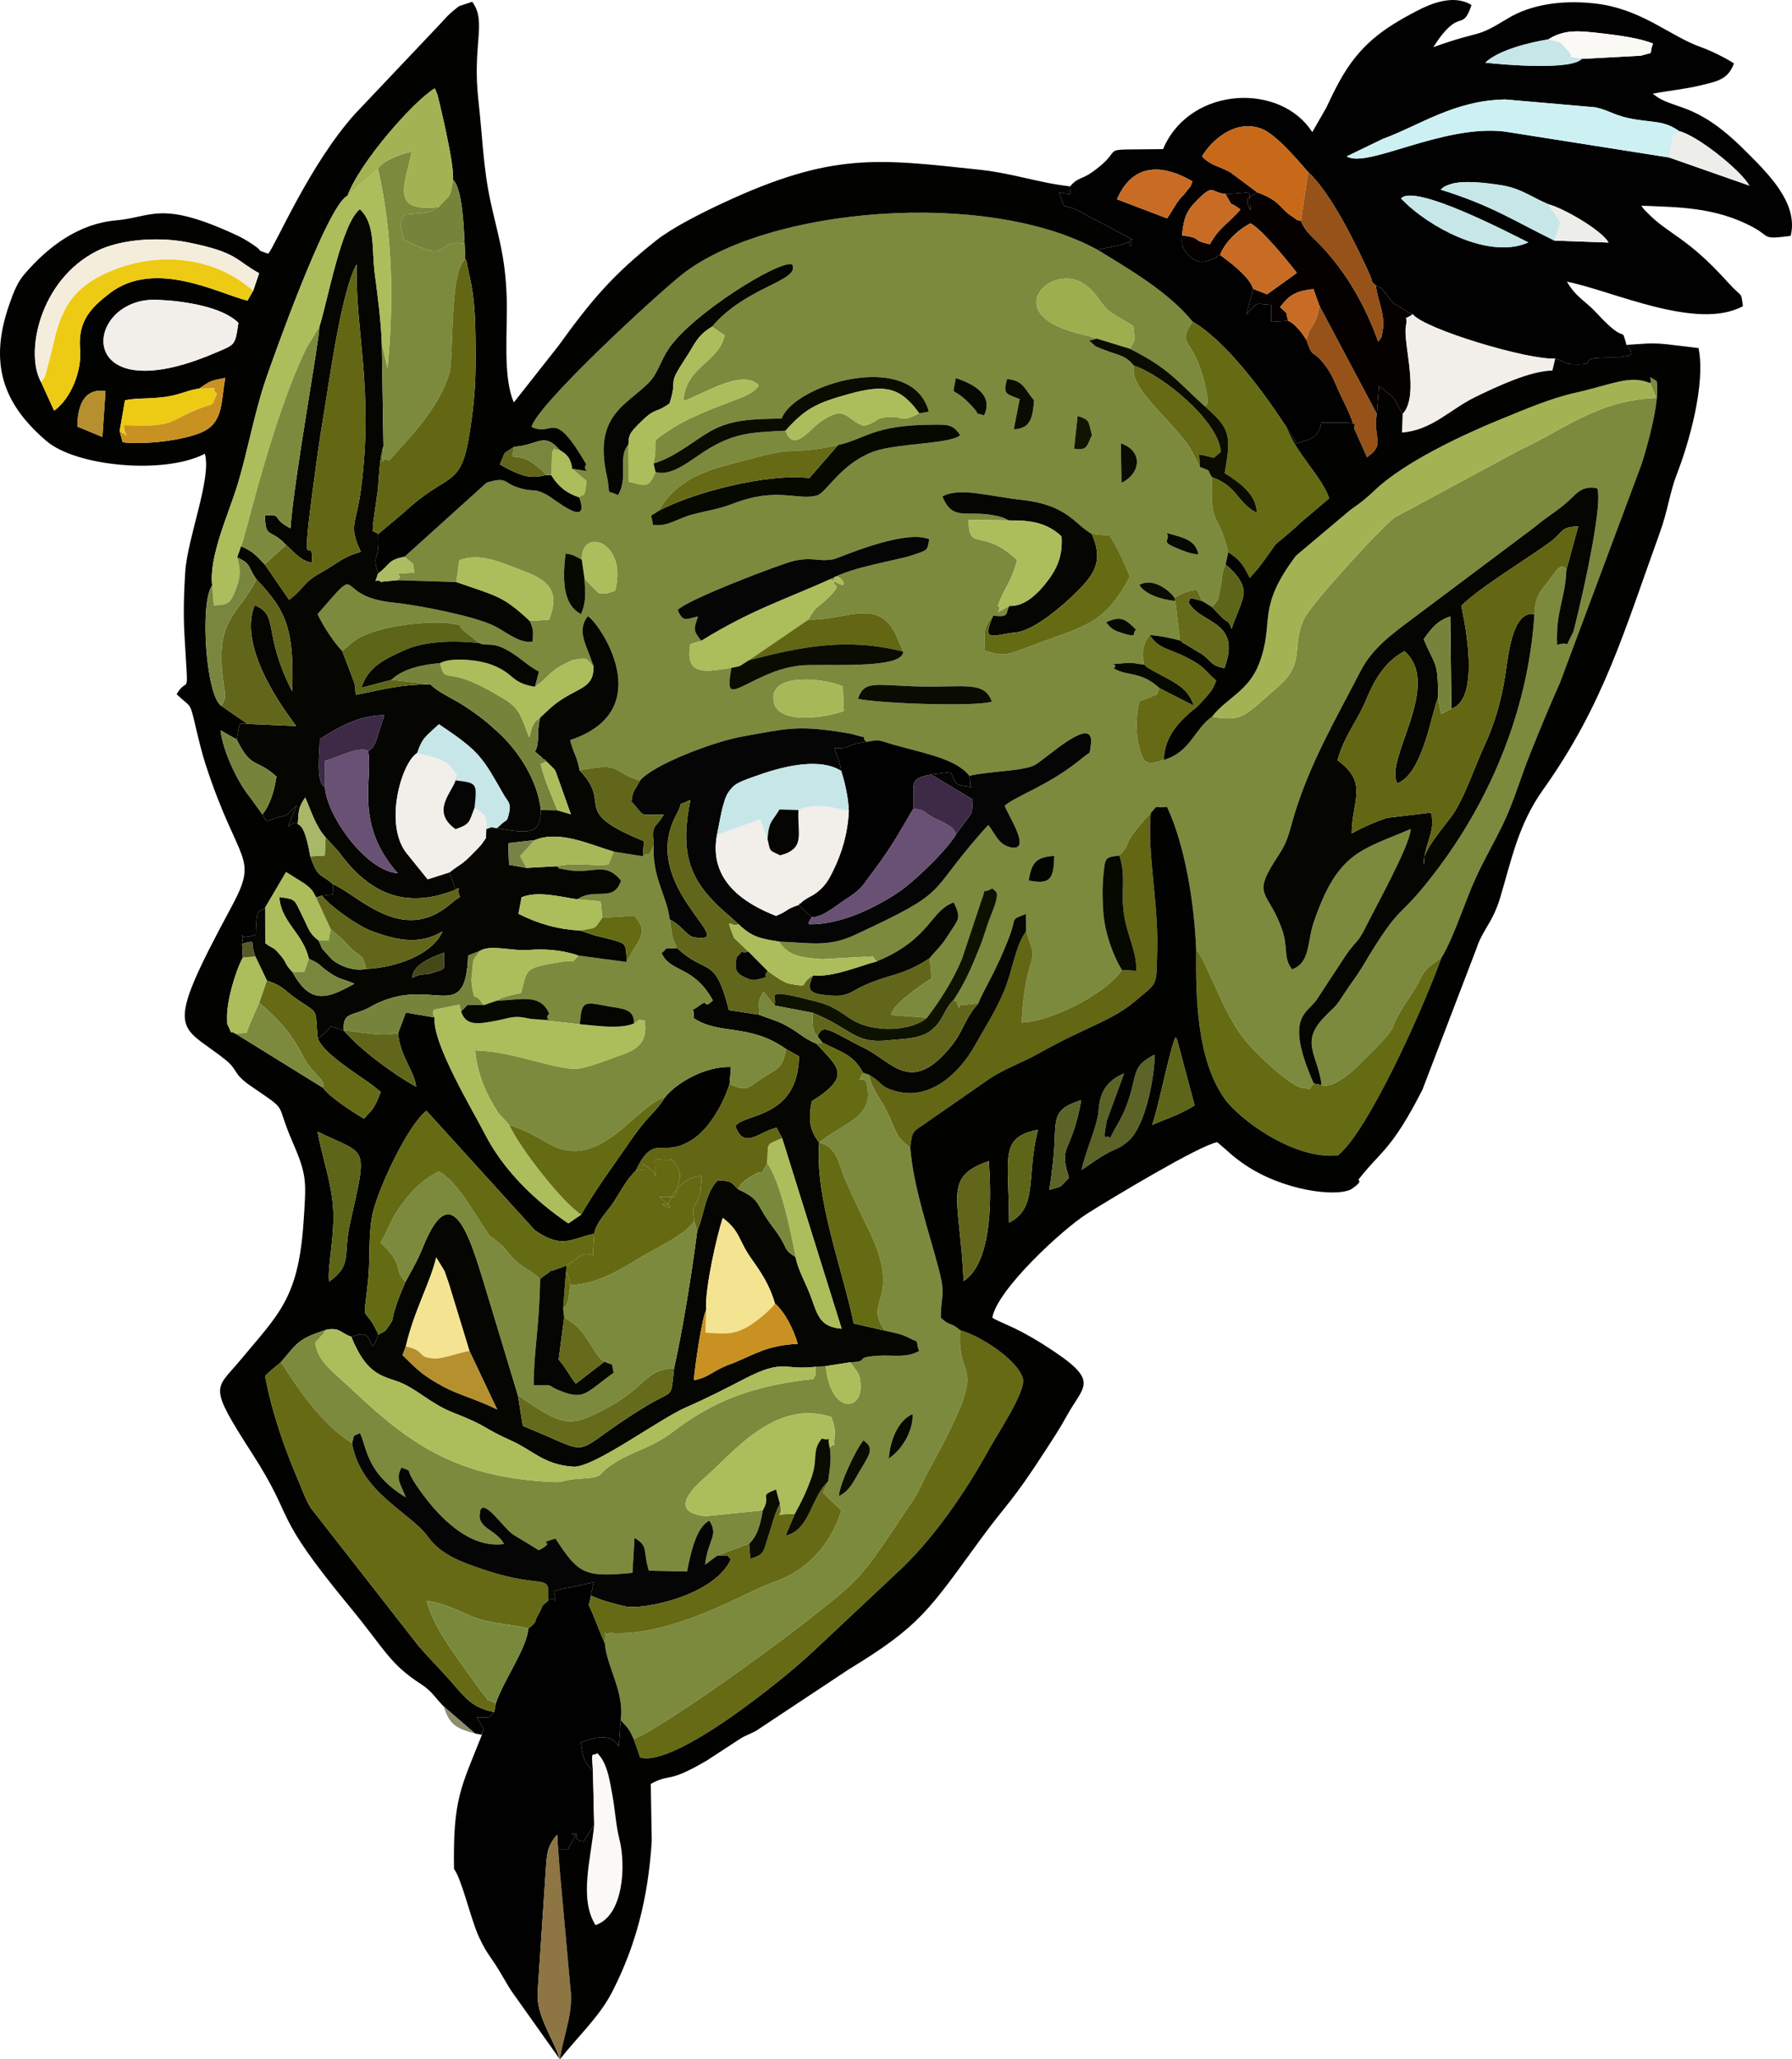 <?xml version="1.0" encoding="UTF-8"?>
<!DOCTYPE svg PUBLIC "-//W3C//DTD SVG 1.1//EN" "http://www.w3.org/Graphics/SVG/1.1/DTD/svg11.dtd">
<!-- Creator: CorelDRAW 2020 (64-Bit) -->
<svg xmlns="http://www.w3.org/2000/svg" xml:space="preserve" width="152.996mm" height="175.792mm" version="1.1" style="shape-rendering:geometricPrecision; text-rendering:geometricPrecision; image-rendering:optimizeQuality; fill-rule:evenodd; clip-rule:evenodd"
viewBox="0 0 15299.6 17579.22"
 xmlns:xlink="http://www.w3.org/1999/xlink"
 xmlns:xodm="http://www.corel.com/coreldraw/odm/2003">
 <defs>
  <style type="text/css">
   <![CDATA[
    .fil2 {fill:#020101}
    .fil1 {fill:#020300}
    .fil43 {fill:#020500}
    .fil41 {fill:#040A01}
    .fil10 {fill:#050101}
    .fil3 {fill:#050501}
    .fil4 {fill:#050505}
    .fil16 {fill:#060900}
    .fil26 {fill:#0A0C01}
    .fil27 {fill:#0D1200}
    .fil44 {fill:#121401}
    .fil38 {fill:#3D2A46}
    .fil45 {fill:#454919}
    .fil48 {fill:#555A27}
    .fil32 {fill:#5C6327}
    .fil30 {fill:#5D6518}
    .fil11 {fill:#62661B}
    .fil6 {fill:#636613}
    .fil8 {fill:#646B13}
    .fil14 {fill:#656A12}
    .fil28 {fill:#656B1B}
    .fil5 {fill:#666A15}
    .fil20 {fill:#685174}
    .fil46 {fill:#768246}
    .fil23 {fill:#76843B}
    .fil36 {fill:#79863E}
    .fil22 {fill:#79893C}
    .fil0 {fill:#7C8A3D}
    .fil33 {fill:#8D7544}
    .fil47 {fill:#8F8D6F}
    .fil24 {fill:#965218}
    .fil29 {fill:#9DAE4E}
    .fil7 {fill:#A3B353}
    .fil37 {fill:#A7B858}
    .fil40 {fill:#A9B768}
    .fil42 {fill:#ACBC63}
    .fil9 {fill:#ACBD5B}
    .fil35 {fill:#B68F2E}
    .fil18 {fill:#C6E6E8}
    .fil19 {fill:#C86919}
    .fil34 {fill:#C86C25}
    .fil31 {fill:#C99121}
    .fil12 {fill:#CDF0F3}
    .fil15 {fill:#EDCB15}
    .fil39 {fill:#EDEDE9}
    .fil13 {fill:#F2EEE9}
    .fil21 {fill:#F4E391}
    .fil17 {fill:#F4EDDC}
    .fil25 {fill:#FBF9F6}
   ]]>
  </style>
 </defs>
 <g id="Layer_x0020_1">
  <g id="_1842368046400">
   <path class="fil0" d="M8782.38 7516.05c26.15,-152.38 61.27,-199.26 218.69,-210.21 -4.2,206.05 -39.24,244.66 -218.69,210.21zm-1586.56 -1655.39l8.48 208.62c-157.8,57.2 -569.29,122.29 -600.17,-86.96 -37.1,-251.21 456.22,-190.36 591.69,-121.66zm1272.9 128.67c-135.39,45.66 -984.17,15.44 -1144.19,-24.55 58.08,-165.52 150.37,-111.84 545.03,-104.46 373.55,7.01 534.28,-47.38 599.16,129.01zm974.56 -676.8c128.79,-61.99 169.71,-23.67 255.91,63.03 -41.84,35.51 28.37,75.08 -134.88,23.09 -78.06,-24.85 -87.5,-50.66 -121.03,-86.12zm-4476.02 -534.79c-5.38,-285.67 395.28,-153.22 284.36,264.44 -43.01,12.92 -82.63,36.01 -142.98,19.18l-118.13 -120.83c6.37,139.46 14.85,191.79 -29,302 -166.32,-82.17 -155.66,-322.43 -133,-517.04 66.23,6.97 86.87,24.6 138.75,52.25zm2126.38 164.6c242.11,165.35 4.74,-154.73 27.61,48.05 0.26,2.1 73.19,-3.57 -55.94,118.14 -98.66,92.95 -96.56,60.26 -165.05,181.8 349.29,2.73 612.04,-203.46 763.29,162.16l47.63 109.57c1.72,161.79 -726.44,96.78 -894.69,120.58 -156.41,22.11 -263.26,70.04 -398.56,137.52 -187.3,93.38 -213.7,111.47 -173.83,-119.23 -206.22,29.93 -399.99,82.13 -350.34,-202.11l93.67 -28.75c-69.71,-86.91 -66.52,-97.07 -28.07,-207.61 -102.11,20.4 -125.28,54.48 -173.83,-54.81 78.81,-89.89 893.56,-398.56 993.52,-419.96 171.44,-36.64 195.95,11.08 339.22,-13.93 31.77,-5.54 606.13,-261.92 815.63,-170.18 -20.69,98.71 -4.87,87.88 -143.82,135.47 -128.88,44.19 -515.23,99.42 -696.44,203.29zm2867.65 -392.18c159.18,42.38 246.17,63.7 270.47,182.76 -51.2,-5.79 -71.59,-8.77 -144.07,-36.97 -210.76,-81.96 -84.27,-70.04 -126.4,-145.79zm-640.34 7.21l153.85 15.41c60.9,96.77 129.26,235.05 171.06,350.59 -227.12,427.14 -399.61,419.25 -887.01,606.51 -158.85,61.02 -202.74,75.75 -349.8,23.79 -5.62,-147.26 -18.88,-194.31 70.26,-298.93 148.77,21.03 103.23,-28.7 138.95,-82.46 -186.13,99.58 -41.76,34.37 -98.12,-0.17 56.11,-167.32 109.37,-182.35 163.38,-390.84 -293.6,-282.77 -416.44,-62.49 -412.79,-343.88l342.58 4.95 -49.44 -24.21c-289.82,-88.22 -421.64,56.7 -517.92,-180.5 147.1,-81.42 398.15,-0.59 670.47,28.83 400.41,43.27 453.49,206.48 604.53,290.91zm248.83 -772.9c192.54,65.13 170.3,258.94 4.86,337.16l-4.86 -337.16zm-3945.77 575.62c183.48,-323.06 510.53,-369.1 837.91,-457.61 351.35,-94.93 302.83,-16.7 692.92,-103.24 245.5,-56.49 301.28,-170.72 805.09,-173.78 119.31,-0.72 177.27,-8.1 237.83,89.85 -77.51,74.07 -537.26,68.78 -730.23,136.47 -289.48,101.56 -408.5,353.66 -492.98,377.54 -165.1,46.62 -337,-77.26 -718.6,70.92 -114.78,44.57 -214.87,57.75 -339.01,90.15 -141.26,36.89 -218.15,110.25 -343.67,89.43 -8.98,-113.1 -45.66,-51.12 50.74,-119.73zm3576.17 -809.46c106.77,33.66 90.44,41.92 122.97,164.68 -45.66,85.74 -31.9,132.53 -153.02,116.16l30.05 -280.84zm-371.49 -132.24c-13.18,135.3 -19.72,238.71 -173.53,247.06l50.65 -258.68c-131.82,-49.27 -138.95,-48.06 -108.48,-170.85 141.97,11.2 147.05,82.04 231.36,182.47zm-668.07 -190.99c127.16,42.6 329.44,131.65 241.48,318.11 -106.1,-32.32 -19.56,14.73 -90.02,-63.54 -199.56,-221.75 -183.31,-59.8 -151.46,-254.57zm-2082.32 -438.43l108.32 73.57c-48.77,232.08 -332.97,262.92 -352.32,560.3 160.15,-50.7 504.95,-281.81 643.32,-133.92 -52.59,97.41 -228.6,121.5 -520.94,253.53 -102.61,46.33 -163.55,76.79 -253.73,137.73 -166.95,112.85 -77.56,39.41 -122.71,276.86 190.11,-59.09 330.78,-186.97 481.23,-273.67 182.43,-105.09 370.49,-106.26 611.96,-110.25 110.29,-295.65 1111.92,-594.12 1257.04,-58.79l-82.59 13.93c-169.5,87.17 -127.41,20.23 -263.85,31.06 -128.33,10.19 -85.9,48.13 -212.35,75.49 -154.56,-58.46 -149.02,-183.52 -365.03,-36 -91.4,62.44 -230.56,270.39 -299.56,77.43 -284.33,14.52 -424.87,17.92 -648.81,149.69 -147.64,86.92 -318.82,249.16 -461.64,202.91 -62.19,149.49 -91.53,112.39 -229.89,83.1l-1.13 -316.18c-95.77,100.97 2.56,288.44 -90.32,431.08 -118.85,-59.63 -51.62,33.58 -96.94,-177.01 -108.78,-505.83 170.97,-590.94 360.5,-782.39 77.43,-78.23 101.05,-187.09 170.26,-289.83 200.3,-297.42 940.31,-757.34 1054.08,-721.16 72.98,142.98 -391.55,184.87 -684.9,532.52zm-1193.67 1212.3l123.05 104.88c-22.33,168.7 -15.57,89.3 -62.24,138.65 96.99,278.75 -207.15,15.7 -280.59,-22.83 -120.57,-63.2 -102.06,-12.8 -255.33,-64.71 -109.82,-37.18 -79.98,-90.31 -254.44,-37.56l-701.65 633.2c100.68,92.66 59.09,16.03 85.49,134.97 -271.57,15.94 -60.9,2.18 -146.63,65l503.64 15.53 26.27 -186.96c186.88,-66.98 364.7,25.51 547.88,92.95 234.01,86.12 306.36,190.45 217.69,415.52l-163.89 11.33c26.11,69.41 33.37,78.23 21.87,176.72 -118.68,14.36 -226.16,-86.66 -330.41,-136.94 -172.98,-83.43 -645.07,-175.67 -860.11,-197.62 -530.25,-54.18 -235.39,-371.32 -644.66,99.76 51.46,104.37 134.21,234.13 211.35,315l99.8 -84.94c206.48,-150.12 709.91,-174.41 828.89,-151.46 148.27,28.62 36.93,-0.54 106.09,60.6l133.71 106.35c62.95,34.41 109.03,-19.31 260.19,72.64 111.01,67.53 154.61,121.62 251.01,171.77l-34.54 129.13c94.42,-61.9 103.24,-102.44 202.36,-166.9 19.9,-12.97 111.26,-58.88 125.19,-61.44 126.83,-23.29 102.11,-14.56 170.51,49.1 -48.3,-162.53 -149.61,-293.81 -46.16,-422.9 90.56,48.22 619.56,801.45 -151.25,1057.4 33.74,133.37 53.63,119.9 80.53,258.56 379.43,-72.98 254.91,8.94 515.53,87.59 118.47,-140.47 631.01,-331.54 860.49,-373.8 390.12,-71.89 480.56,-95.27 825.2,-45.33 13.8,2.02 120.48,20.02 120.78,20.1 189.94,57.04 62.7,-3.73 124.18,68.37 126.23,-22.71 100.3,-14.65 246.89,27.15 253.02,72.14 519.8,116.08 635.21,262.38 158.89,-38.48 459.79,-39.91 557.83,-91.62 92.49,-48.8 532.14,-467.89 476.7,-156.66 -13.72,77.14 8.1,30.47 -71.93,97.28 -274.17,228.97 -557.91,318.28 -661.49,406.12 26.78,78.85 237.62,392.51 52.88,355.75 -107.43,-21.36 -134.71,-120.23 -192.88,-190.82l-37.52 40.96c-3.94,4.4 -13.51,14.81 -18.25,20.22 -483.04,548.09 -255.83,492.82 -1083.72,877.2 -229.51,106.55 -382.19,66.31 -647.25,56.91 78.1,120.27 178.82,136.09 366.87,149.82l364.7 -20.44c122.79,10.49 25.13,-37.9 103.07,39.45 461.3,-191.41 455.05,-432.18 657.24,-503.35 68.62,139.87 37.39,143.57 -36.93,262.84 -75.75,121.57 -107.1,136.22 -168.58,212.56l16.7 171.9c-96.06,61.77 -340.18,228.21 -346.85,314.54l306.94 23.16c110.33,-144.28 228.3,-328.14 301.16,-508.64l158.63 -477.83c57.75,-149.91 -11.2,-59.22 99.34,-118.94 26.19,37.56 79.48,5.88 -15.11,237.96 -33.62,82.38 -55.4,170.55 -93.54,264.93 -70.76,174.96 -124.94,303.51 -223.1,450.9 5.08,8.94 20.77,4.99 25.77,16.87 53.55,126.74 -12.59,13.81 54.22,23.71 14.56,2.18 122.67,-10.53 130.85,-11.42 45.12,-118.13 155.45,-277.44 269.64,-582.04 58.33,-155.57 -1.47,-128.79 137.69,-182.17l1.3 147.97 49.02 146.8c13.43,84.4 -4.49,107.31 -26.31,189.31 -39.95,149.95 -55.52,302.59 -60.06,442.97 272.03,-11.12 735.98,-261.75 854.75,-448.59 -75.8,-124.64 -142.4,-309.42 -157.25,-476.83 -8.86,-99.67 -11.13,-228.21 -1.01,-326.21 16.03,-154.94 7.3,-158.3 138.03,-174.08 130.3,-141.89 -18.26,-48.76 267.08,-363.64 75.49,-87.12 19.01,-32.19 138.4,-52.5 152.47,324.95 233.38,814.49 249.16,1220.78 78.94,74.91 210.51,490.47 386.64,732.2 107.35,147.34 426.35,437.04 515.48,445.68 101.02,9.78 36.05,37.9 101.77,-36.34 -249.49,-564.45 -62.61,-594.84 21.32,-709.91l252.01 -384.17c88.43,-128.96 102.19,-103.74 165.52,-232.29 93.04,-188.76 381.86,-703.74 389.46,-846.43 -423.41,181.93 -623.26,191.33 -829.57,799.35 -55.94,164.8 -26.73,341.94 -183.9,399.02 -79.65,-102.23 -27.9,-182.77 -88.88,-350.42 -122.38,-336.5 -264.81,-264.61 -25.27,-625.94 80.83,-121.96 86.58,-188.1 130.69,-334.48 136.1,-451.48 357.6,-826.62 568.06,-1235.05 98.96,-192.04 261.42,-311.6 445.19,-448.75l1037.05 -777.48c102.56,-86.96 171.6,-123.68 262.58,-199.39 98.54,-82 132.62,-161.36 275.01,-136.09 63.33,151.12 -194.85,1212.38 -205.26,1231.52 -92.53,169.67 1.18,63.49 -136.68,106.72 -11.46,-297.29 67.4,-374.6 80.07,-644.28 -49.27,-70.38 -91.15,20.36 -161.99,109.2 -70.46,88.38 -106.14,135.64 -111.68,272.07 -48.97,792.3 -361.75,1557.1 -822.47,2170.54 -362.09,482.15 -291.25,241.68 -648.47,843.28 -41.17,69.37 -91.99,133.12 -144.24,212.6 -96.9,147.39 -61.4,92.29 -177.98,212.78 -211.18,218.31 -55.73,320.63 -23.55,580.9 73.07,35.17 228.98,-82.92 304.56,-157.46 450.64,-444.43 192.75,-222.67 456.43,-608.06 123.8,-180.96 57.66,-182.68 261.12,-320.92 82.59,-128.04 180.71,-409.47 243.37,-564.2 92.2,-227.63 172.61,-350.43 281.51,-573.4 91.99,-188.26 149.82,-397.55 237.95,-615.9 89.6,-221.93 157.76,-388.07 250.88,-596.44l696.15 -1864.97c52.8,-164.09 159.56,-547.96 128.55,-707.77 -105.13,-67.61 -24.3,-11.08 -56.32,16.28l52.54 127.03c-498.44,19.06 -778.74,265.28 -1167.48,445.78l-1064.45 573.73c-129.55,97.03 -714.91,741.93 -772.03,860.74 -121.45,252.73 18.6,376.61 -228.59,588.17 -273.67,234.22 -291.46,301.7 -560.39,253.23 -149.02,102.73 -182.51,301.57 -410.1,368.34 -139.66,45.7 -174.12,42.81 -211.89,-110.37 -31.35,-127.12 -27.78,-261.79 1.39,-386.98 25.01,-14.73 97.11,-38.73 99.12,-39.87 61.02,-34.45 33.24,16.41 74.03,-75.54 -167.28,-149.86 -265.31,-95.18 -392.39,-168.83 60.6,-48.94 -100.43,-27.62 100.05,-44.36 72.06,-6 93.25,5.75 160.69,13.47 -8.81,-63.71 -19.55,-71.3 -6.88,-134.25 14.69,-73.07 30.34,-83.56 54.72,-118.94 83.56,5.12 172.53,24.64 258.06,46l-40.54 -337.46c-114.91,-8.85 -259.69,-57.07 -306.74,-136.77 110.25,-61.4 242.03,32.49 299.19,107.14 69.24,-31.26 92.7,-52.24 193.17,-66.72l44.15 96.94 86.16 52.96c65.13,-89.43 40.37,-23.37 70.38,-166.4 20.31,-96.98 5.66,-115.83 43.89,-196.74l22.37 -105.46c-87.71,-366.12 -154.14,-191.16 -139.75,-641.97 -49.44,-77.51 4.95,-42.72 -100.8,-85.23l-81.88 -157.3c-159.01,-249.03 -527.95,-511.07 -482.41,-709.2 -73.57,-85.53 -112.35,-82.34 -211.52,-119.02 -32.06,-11.83 -110.54,-38.02 -125.81,-53.25 -74.83,-74.58 -54.52,-22.96 17.2,-58.97 -10.74,-4.65 -24.34,-7.89 -33.49,-10.53 -8.98,-2.64 -21.99,-7.13 -32.9,-10.2l-93.33 -23.79c-680.96,-172.95 -216.93,-614.02 59.09,-417.62 100.76,71.73 123.17,144.12 187.38,208.58 59.89,60.1 163.92,100.43 227.63,148.56 13.85,155.11 29.54,79.36 -29.25,192.46 340.22,172.74 395.91,270.52 634.79,487.11 9.57,-13.59 54.39,34 8.56,-170.72 -97.19,-434.15 -252.81,-327.72 -107.6,-548.13 -207.91,-255.45 -541.25,-446.99 -811.56,-613.05 -950.72,-521.74 -2821.94,-363.27 -3549.4,212.44 -216.51,171.3 -1229.38,1102.59 -1283.43,1299.55 192.67,90.81 179.07,-176.1 467.89,319.78 -51.08,62.91 99.12,69.25 -121.04,37.27z"/>
   <path class="fil1" d="M2711.36 9660.27c427.73,208.2 429.91,97.24 276.48,785.96 -60.43,271.19 23,351.01 -178.57,494.49 -15.19,-137.15 53.76,-398.47 33.11,-648.64 -18.34,-221.84 -94.34,-422.98 -131.02,-631.81zm-1837.31 -5930.22l-213.99 -88.64c3.06,-169 50.02,-330.86 240.8,-302.87l-26.81 391.51zm147.72 -50.11l45.16 -262.55c88.97,-19.55 171.01,-12.04 296.87,-23.79 166.82,-15.57 208.83,-56.62 337.88,-77.47 93.71,-61.99 84.81,-64.8 221.79,-90.11 -40.83,218.11 -11.96,390.67 -219.57,471.67 -160.98,62.83 -464.28,100.09 -656.91,77.89l-25.22 -95.64zm1013.55 -923.86c-28.54,198.25 -27.83,183.31 -199.47,256.75 -1225.65,524.59 -1127.66,-478.38 -495.47,-453.75 220.37,8.61 556.11,57.21 694.94,197zm-1683.93 506.62c-140.21,-246.85 -15.07,-869.26 473.47,-1118.59 203.79,-103.99 533.23,-123.46 774.08,-76 433.27,85.41 410.57,153.69 613.35,264.02l-49.98 148.27 -49.36 85.86c-238.83,-56.53 -788.09,-361.21 -1176.62,-62.78 -153.65,118.01 -274.76,235.39 -252.6,478.34 15.94,174.45 -71.98,416.35 -221.67,523.96l-110.67 -243.08zm3436.13 11303.22l268.72 232.03 58.5 10.7c-6.63,-77.89 59.84,16.83 -47.38,-149.36 161.91,-0.04 90.39,9.53 152.67,-44.78 -188.18,-35.12 -252.43,-127.03 -357.85,-247.94 -97.4,-111.71 -175.8,-186.75 -288.48,-316.22l-919.33 -1176.88c-45.32,-72.22 -70.97,-149.4 -100.34,-218.44 -118.98,-279.46 -228.97,-580.07 -290.5,-909.51 46.17,-45.61 70,-64.08 134.72,-117 146,-171.73 148.14,-199.05 389.62,-278.24 111.59,-21.28 115.11,26.35 211.13,60.31 135.14,-44.07 133.54,-18.6 180.08,83.51 17.71,-28.45 7.89,15.86 52.42,-100.89 -134.59,-292.01 -133.54,-35.96 -88.55,-466.92 21.03,-201.28 -2.77,-412.75 44.86,-592.75 58.21,-219.99 292.93,-724.89 452.99,-851.67l924.37 1019c238.2,165.39 307.37,72.77 508.51,30.42 17.17,-102.56 109.92,-182.22 168.88,-274.75 85.15,-133.67 108.4,-186.38 184.7,-261.84 161.99,-339.8 222.17,-92.62 490.21,-270.6 143.28,-95.18 259.36,-306.53 311.27,-469.82l11.96 -146.97c-230.61,-6.25 -472.55,143.19 -564.54,260.66 -53.25,90.31 -126.82,151.54 -195.9,237.36 -55.52,69.04 -125.9,173.08 -178.28,248.28 -118.76,170.43 -223.3,313.03 -340.26,514.73l-109.16 74.74c-299.31,-202.53 -560.6,-465.79 -712.6,-763.21 -102.32,-200.19 -454.29,-781.35 -428.27,-993.99l-247.02 -42.64 -65.64 175.8c17.04,202.78 136.82,316.85 153.81,457.31 -196.78,-107.73 -480.77,-318.82 -617.33,-479.97l-110.38 -35.93c-32.81,43.15 -57.49,61.44 -111.46,106.81 60.35,135.39 321.26,290.12 463.23,394.49 38.49,28.29 33.2,29.46 73.91,58.75 -22.58,56.87 -30.01,81.8 -58.42,128.09 -4.16,6.84 -9.61,15.57 -14.1,22.07l-70.47 78.73c-78.94,-46.46 -291.96,-180.71 -348.7,-262.88l-749.99 -464.11c-55.82,-32.7 -17.96,25.76 -53.8,-49.99 -24.55,-51.83 -13.94,-21.06 -16.58,-72.6 -7.26,-140.92 69.04,-403.39 134.38,-526.14l-6.21 -117.42c32.44,-149.99 -73.53,-11 117.25,-77.31 6.17,-246.97 24.39,-182.47 79.78,-231.49l178.36 -303.08 148.48 92.66c70.67,50.45 74.49,60.94 107.65,123.47l50.31 -15.53 97.03 -10.7 -3.65 -87c-106.09,-94.89 -125.02,-42.64 -192.92,-237.32 -13.26,-70 -44.36,-260.66 -106.68,-273.92 -49.31,-62.41 -146.26,159.47 -8.1,-161.95l-71.22 69.92c-5.5,3.65 -15.65,10.66 -21.53,13.89 -5.03,2.77 -15.06,6.46 -20.1,8.6l-37.85 7.72c-116.09,26.4 -93.17,70.46 -143.66,-21.99l-99.29 -139.24c-114.15,-136.86 -236.78,-400.92 -257.85,-578.9l137.4 78.19c35.05,-158.55 1.64,-132.16 92.79,-132.58l-224.48 -155.06c-130.31,-84.95 -185.03,-886.77 -76.88,-1026.69 -30.22,-250.2 143.69,-617.75 218.94,-868.5 85.95,-286.34 141.47,-605.5 239.92,-894.32 44.87,-131.69 523.79,-1489.32 695.82,-1563.14 106.01,-288.53 566.09,-810.18 745.46,-917.82 4.91,8.69 9.4,20.77 11.96,27.57 2.56,6.76 8.43,19.35 11.37,27.74 0.13,0.34 146.59,587.37 132.15,724.98 80.58,70.63 92.96,414.38 99.34,546.2l5.67 133.16c4.91,4.79 10.91,7.72 11.87,16.83 12.47,117.38 69.96,212.23 74.91,631.52 3.95,335.48 3.36,480.1 -45.19,804.68 -78.4,524.41 -173.2,340.18 -566.6,708.65l-217.64 182.18c13.68,270.77 -59.55,141.39 -1.85,338.88 111.42,-84.9 81.84,-115.53 225.53,-143.65l701.65 -633.2c174.46,-52.75 144.62,0.38 254.44,37.56 153.27,51.91 134.76,1.51 255.33,64.71 73.44,38.53 377.58,301.58 280.59,22.83 -120.02,-38.77 -185.79,-103.44 -238.16,-188.01l-47.8 -1.68c-132.95,36.56 -210.13,4.24 -339.89,-61.39l-52 -29.72c62.83,-133.16 3.49,-66.93 121.12,-149.78 210.63,-15.02 254.74,-130.22 390.12,27.87 71.94,43.18 93.21,75.62 105.8,159.18 220.16,31.98 69.96,25.64 121.04,-37.27 -288.82,-495.88 -275.22,-228.97 -467.89,-319.78 54.05,-196.96 1066.92,-1128.25 1283.43,-1299.55 727.46,-575.71 2598.68,-734.18 3549.4,-212.44l200.81 -41.84c180.21,-78.77 32.61,82.76 74.03,-33.66 3.91,-11 18.13,-5.54 25.18,-11.46l-307.62 -164.42c-9.48,-3.66 -18.92,-7.1 -28.03,-11.04l-91.19 -52c-219.24,-116.58 -126.53,20.1 -201.95,-177.52 176.77,41.84 61.48,-7.18 94.85,-49.48 -252.98,-26.48 -490.77,-111.88 -771.73,-141.89 -872.29,-93.08 -1257.34,-152.21 -2193.54,284.24 -204.79,95.48 -438,215.59 -568.23,318.83 -378.79,300.23 -557.15,515.1 -838.71,904.26l-377.49 479.01c-97.49,-222.3 -51.54,-616.79 -60.81,-893.98 -12,-359.61 -74.33,-528.03 -138.33,-821.59 -62.32,-286 -69.74,-565.29 -102.9,-857.93 -55.31,-488.91 74.03,-671.85 -53.25,-846.68l-109.03 35.88c-9.91,5.54 -56.24,43.39 -62.16,48.6 -59.68,52.46 -73.36,75.83 -122.08,125.48l-708.4 747.93c-385.22,429.54 -667.95,1099.87 -739.42,1192.92 -128.54,-44.74 -17.37,-4.08 -141.51,-84.95 -45.37,-29.54 -79.95,-50.78 -137.86,-77.51 -641.85,-295.99 -709.16,-149.69 -1021.44,-122.21 -314.33,27.7 -574.78,217.98 -782.64,460.97 -56.15,65.64 -87.63,140.55 -128.92,259.73 -169.72,489.93 -63,836.53 317.85,1162.24 256.76,219.61 1010.86,287.97 1352.85,109.07 59.6,210.09 -148.01,712.98 -167.45,1010.31 -9.73,149.7 -17.87,342.45 -6.63,537.31 34.42,594.54 34.63,328.26 -66.81,505.45 121.5,116.33 110.59,57.2 157.97,258.64 27.99,119.06 57.03,241.31 88.92,339.43 281.52,865.15 460.72,772.19 222.6,1214.1 -602.9,1118.76 -445.23,991.31 -48.1,1311.85 102.02,82.34 58,113.9 208.45,217.81 341.07,235.52 200.65,115.41 362.77,487.07 122.58,281.01 113.73,335.86 91.02,675.67 -43.69,654.43 -212.81,785.87 -541.41,1181.66 -211.94,255.33 -279.21,200.9 106.17,800.35 379.8,590.86 144.37,471.42 829.56,1302.99 309.64,375.78 336.7,484.51 614.06,663.92 87.25,56.45 119.78,117.51 187.47,186.13z"/>
   <path class="fil2" d="M12029.65 1759.87l-67.98 -64.84c110.28,-133.46 939.68,301.44 1086.56,374.26 -307.66,138.7 -769.76,-89.14 -1018.58,-309.42zm1191.02 -15.87c132.08,35.17 454.26,221.59 512.8,326.63l-462.27 -16.91c-344.34,-167.95 -531.72,-297.97 -971.91,-435.16 30.59,-22.49 19.51,-22.74 77.51,-43.81 112.85,-41 320.25,-11.92 433.73,5.12 173.07,25.93 261.71,101.6 410.14,164.13zm-3684.11 -42.97c124.39,-288.86 359.41,-317.27 644.15,-153.18 -32.61,78.77 5.25,10.57 -53.97,89.3 -38.1,50.57 -20.73,17.21 -66.14,77.01 -30.17,39.79 -60.68,100.51 -96.27,149.62l-427.77 -162.75zm4799.34 -581.75c154.56,37.9 524.88,331.79 599.66,465.16l-684.61 -239.96 -1408.49 -222.22c-529.33,-60.89 -1176.76,320.46 -1344.08,212.4l308 -148.95c310.51,-112.84 608.98,-329.52 1044.77,-336.65l767.91 66.89c138.15,30.17 156.95,74.16 354.16,105.34 157.16,24.8 241.98,12.46 362.68,97.99zm-831.29 -616.62c-91.15,97.91 -655.02,51.16 -823.85,32.27 117.09,-110.16 380.68,-172.78 538.02,-198.63 139.49,-88.67 263.84,-73.69 465.16,-50.57 132.74,15.28 324.7,41.34 429.24,86.62 -43.52,107.48 25.55,64.46 -104.88,103.37l-503.69 26.94zm-4367.95 1088.16c-33.37,42.3 81.92,91.32 -94.85,49.48 75.42,197.62 -17.29,60.94 201.95,177.52l91.19 52c9.11,3.94 18.55,7.38 28.03,11.04l307.62 164.42c-7.05,5.92 -21.27,0.46 -25.18,11.46 -41.42,116.42 106.18,-45.11 -74.03,33.66l-200.81 41.84c270.31,166.06 603.65,357.6 811.56,613.05 380.3,224.32 793.22,895.16 800.39,899.14l88.05 139.84c99.46,-27.99 191.96,-42.35 209.58,-175.76 378.25,-6.25 258.18,6.88 284.79,57.58 -15.82,-102.19 -110.25,-263.97 -163.8,-393.1 -25.64,-61.78 -59.42,-122.21 -104.41,-176.31 -98.5,-118.47 -88.13,-34.37 -143.11,-195.65 -18.84,-27.32 -34.03,-54.93 -68.36,-92.79 -6.42,-7.09 -26.99,-28.45 -33.53,-34.33 -35.72,-31.81 -32.02,-23.41 -52.25,-35.42l-145.5 9.32 -0.09 -145.96c-157.37,-8.81 -96.18,-33.83 -213.15,82.84l58.51 -219.15c-29.59,-100.97 -191.58,-222.76 -282.61,-289.07 -8.65,6.34 -22.91,3.53 -27.66,16.45 -4.44,12.21 -20.22,12.55 -26.35,15.11 -48.31,19.89 -129.81,58.46 -208.58,-23.84 -72.94,-76.21 -64.16,-89.26 -62.32,-175.46 15.32,-156.75 40.71,-212.73 135.56,-306.61 140.67,-139.21 109.44,-54.85 234.21,-47.51 249.03,0 200.73,-68.53 214.45,142.14 -52.83,-112.47 -23.5,-99.96 57.88,-155.11l-229.19 -170.93c-104.2,-57.79 -159.89,-50.53 -241.89,-136.05 73.65,-127.33 276.48,-321.43 506.29,-236.15 121.49,45.07 304.38,260.78 399.35,370.52 195.7,175.72 422.65,644.41 525.77,875.73 42.17,94.51 -4.2,39.95 51.32,91.57 125.02,64.5 6.21,-14.1 78.31,60.56 15.41,15.99 59.26,78.56 64.97,84.73l140.17 87.04c8.39,3.86 22.83,7.3 32.73,13.77 95.69,125.56 987.4,394.23 1216.58,378.16 109.37,33.62 59.26,45.66 159.44,48.51 250.96,7.05 -20.53,-57.32 303.25,-56.61 189.94,0.42 10.45,3.99 168.58,-15.99 16.37,-23.29 44.57,-11.2 -23.29,-92.58 -52.71,-184.44 16.79,23.71 -251.76,-268.75 -96.73,-105.43 -181.3,-138.79 -256.25,-270.65 390.25,77.35 1106.63,422.15 1502.29,209.29 -18.97,-136.27 -0.71,-61.82 -128.38,-203.75 -352.77,-392.22 -501.08,-403.09 -686.24,-592.74 -40.12,-41.13 -19.22,-15.24 -53.59,-61.61 304.59,13.98 629.92,7.47 958.86,186.12 146.21,79.41 67.53,103.87 317.02,71.73 70.88,-283.87 -204,-543.31 -397.43,-736.23 -427.26,-426.18 -605.33,-330.95 -779.83,-477.63 132.36,-25.05 277.74,-39.57 402.38,-69.62 151.12,-36.51 241.06,-51.7 290.37,-189.1 -66.43,-44.36 -204,-111.51 -274.59,-136.06 -274.88,-95.77 -509.56,-330.28 -914.92,-375.61 -291.8,-32.6 -553.3,13.85 -741.06,128.09 -295.7,179.95 -197.7,88.76 -636.22,245.21 228.85,-357.14 244.88,-116.16 326.26,-359.61 -150.25,-94.3 -345.1,-13.1 -466.09,49.89 -291.67,151.88 -493.95,292.98 -666.27,610.5 -39.87,73.44 -67.35,130.77 -106.43,214.16l-120.52 210.21c-269.06,-419.67 -1021.44,-393.11 -1262.16,118.47 -2.81,6 -6.84,18.21 -11.71,26.61 -622.5,9.44 -283.11,-29.29 -609.87,199.93 -83.05,58.25 -124.72,44.57 -183.43,118.05z"/>
   <path class="fil0" d="M7162.08 12771.61c5.58,-101.23 139.45,-390.13 209.58,-476.24 93.38,64.83 57.24,113.47 -22.37,246.43 -68.7,114.69 -93.37,181.42 -187.21,229.81zm425.96 -322.18c12.38,-158.43 81.67,-327.6 204.17,-378.67 3.49,167.11 -112.26,321.59 -204.17,378.67zm-594.38 -2695.96c159.69,39.53 163.97,181.63 226.96,325.53 49.23,112.39 117.09,259.86 182.18,389.42 320.59,637.81 -45.87,619.89 152.17,889.57 54.14,15.78 130.23,24.93 183.82,52.29 134.84,68.83 66.1,5.96 108.27,122.04 -104.87,60.73 -225.02,33.58 -334.77,39.49 -245.63,13.26 -67.06,48.31 -253.23,57.08l54.43 73.36c14.15,26.9 22.37,24.97 30.81,83.47 39.91,276.27 -258.14,289.61 -293.23,-124.39l-87.12 5.92c-4.7,82.84 10.58,53.17 -22.16,104.54 -510.53,54.51 -850.29,185.91 -1192.36,447.11 -192.42,146.93 -358.4,169.17 -531.89,287.56 -128.09,87.33 -52.04,102.32 -252.56,114.91 -186.71,11.7 -126.99,35.84 -268.63,28.16 -770.98,-41.89 -1168.99,-297.01 -1661.85,-761.5 -204.93,-193.13 -319.33,-263.76 -343.38,-426.8l73.78 -79.07c4.32,-18.17 15.11,-21.4 22.96,-31.89 -241.48,79.19 -243.62,106.51 -389.62,278.24 159.43,243.58 349.33,530 607.64,690.44 26.81,-78.85 -9.07,-48.6 66.43,-85.82 58.46,107.35 47.8,342.28 392.22,548.63 -47.17,-122.92 -88.8,-156.87 -36.93,-254.4 127.41,54.01 -14.77,-39.91 172.65,217.05 145.55,199.51 402.76,478.01 703.62,436.08 -66.89,-125.1 -227.67,-131.9 -206.73,-263.47 3.36,-2.14 -7.17,-125.6 141.56,37.65 166.15,182.3 86.16,105.08 361.46,278.91 173.91,-91.66 -49.44,-42.39 142.14,-100.26 199.18,305.23 245.97,332 657.46,292.97l17.62 -298.72c122.92,73.91 67.95,100.76 122.25,280.34l326.3 6.84c33.4,-175.92 82.97,-383.41 191.03,-434.11 79.7,133.17 -10.2,151.42 -37.85,376.78l105.67 -79.15 271.36 -101.09c70.46,-64.47 97.53,-168.5 116.5,-284.33l-488.5 49.77c-294.69,-32.06 -150.03,-205.51 3.4,-338.13 225.03,-194.55 587.33,-667.1 1070.45,-508.68 13.06,43.52 33.41,86.79 29.13,146.01 -12.09,167.74 8.48,52.16 -43.1,116.5 19.81,110.2 -5.96,209.37 -13.35,287.55l-45.66 94.51 156.96 154.19c-90.23,299.73 -303.17,516.87 -573.44,609.4 -238.71,81.75 -860.03,471.75 -1404.34,434.91 -47.46,46.87 -37.18,-86.79 -40.25,89.51 16.46,202.96 169.22,414.43 135.52,655.36l58.33 65.13c4.78,6.55 11.33,16.75 15.57,23 12.51,18.59 26.44,53.13 36.43,72.56 250.92,-88.3 1598.81,-1061.3 1875.54,-1337.66 173.2,-172.94 309.39,-410.89 494.71,-677.13 70.63,-101.56 94.55,-179.45 148.1,-276.65 554.35,-1005.95 234.56,-705.09 269.89,-1197.65 -87.04,-75.25 -81.37,-27.24 -166.35,-107.31 2.47,-196.7 41.21,-190.78 -13.43,-401.46 -85.2,-328.39 -222.81,-718.01 -246.85,-1053.37 -129.22,-86.54 -116.08,-139.5 -197.96,-303.04 -72.65,-145.13 -120.53,-172.45 -156.12,-316.94l-47.88 -15.57c-88.6,157 28.16,-62.66 41.46,173.45 12.38,219.28 -256.54,282.73 -417.24,422.36z"/>
   <path class="fil3" d="M3143.54 6413.41c44.78,238.2 -124.73,615.78 252.72,1040.61 -272.19,-17.42 -610.83,-497.22 -622.2,-737.44 -83.14,-31.81 -42.26,-308.04 -44.36,-407.46 160.61,-102.9 343.04,-205.85 551.32,-203.96l-76 237.37c-58.5,86.78 33.03,-11.63 -61.48,70.88zm-416.61 -3624.31c-2.43,132.36 -212.69,1271.09 -247.18,1720.64 -175.93,-90.27 -50.24,-115.7 -216.85,-111.25 1.18,208.45 46.5,106.68 178.7,253.44 54.89,41.38 113.1,133.58 223.39,152.25 5.41,-302.58 -107.4,222.68 6.29,-631.85 29.46,-221.34 58.25,-430.84 95.86,-655.4 48.85,-291.71 132.7,-920 251.38,-1208.73l26.98 -52.59c-15.69,559.3 147.89,1071.04 36.01,1921.88 -37.18,282.82 -97.24,296.79 -24.3,480.73l23.88 52.25c-159.73,45.07 -206.73,103.2 -332.88,172.95 -173.2,95.81 -145.92,137.86 -279.96,236.65l-208.7 -302.58c-65.81,-66.69 -96.7,-111.64 -201.82,-154.44l-33.2 93.92c126.4,62.03 81.63,67.02 164.85,188.39 253.02,265.48 323.06,419.75 305.73,956.85 -257.26,-501.21 -107.19,-648.64 -320.38,-735.81 -163.67,393.57 339.34,1004.61 354.16,1031.46l-415.77 -18.17c-91.15,0.42 -57.74,-25.97 -92.79,132.58 130.73,260.86 159.69,154.35 340.02,316.64 -19.6,124.26 -52.92,240.38 -120.28,323.31 50.49,92.45 27.57,48.39 143.66,21.99l37.85 -7.72c5.04,-2.14 15.07,-5.83 20.1,-8.6 5.88,-3.23 16.03,-10.24 21.53,-13.89l71.22 -69.92c-138.16,321.42 -41.21,99.54 8.1,161.95 7.68,-122.63 5.62,-142.65 63.16,-228.59 51.37,116.66 89.05,245.92 174.2,340.6l112.22 122.54c262.38,361.97 579.4,503.52 1025.76,312.03l-31.18 5.83 -48.35 -142.22 -187.04 60.09 -174.59 -216.51c-205.8,-247.56 -47.71,-782.3 85.24,-862.12 44.36,-131.23 71.13,-138.75 185.45,-245.38 351.56,235.05 369.27,279.2 555.69,605.75 29.29,51.36 63.24,64.33 43.22,150.36 -21.15,90.78 -13.43,42.56 -81.75,111.34 -4.99,5.04 -16.2,12.22 -23.08,19.6 263.47,44.19 374.76,62.49 376.15,-154.35 -28.16,-258.31 -194.06,-505.37 -357.43,-657.12 -102.82,-95.48 -174.13,-151.88 -300.36,-234.22 -92.25,-60.14 -236.82,-123.22 -283.66,-182.39 -290.2,5.04 -390.54,42.64 -639.41,90.44 -8.81,-80.62 6.34,-55.73 -30.51,-153.22 -30.3,-80.24 -59.8,-157.59 -84.35,-220.33 -77.14,-80.87 -159.89,-210.63 -211.35,-315 409.27,-471.08 114.41,-153.94 644.66,-99.76 215.04,21.95 687.13,114.19 860.11,197.62 104.25,50.28 211.73,151.3 330.41,136.94 11.5,-98.49 4.24,-107.31 -21.87,-176.72 -230.31,-215.04 -279.29,-211.6 -627.95,-332.84l-503.64 -15.53 -142.31 13.81c-42.81,-42.6 -61.95,51.28 -22.08,-70.13 -57.7,-197.49 15.53,-68.11 1.85,-338.88 -85.7,-52.38 -33.7,12.55 -44.49,-89.31l41.34 -291.88c7.68,-88.21 13.85,-274.17 47.26,-368.26l-14.23 -874.46c-6.04,-192.17 -35.04,-406.71 -59.55,-594.17 -27.87,-213.41 7.38,-427.9 -127.75,-553.72 -156.41,121.71 -273.58,774.93 -345.39,1003.23z"/>
   <path class="fil3" d="M3464.63 11493.63c71.34,-308.59 206.94,-537.47 259.52,-759.86l70.04 114.28c0.93,1.97 32.61,93.8 36.6,104.71l177.1 579.02 236.82 499.78c-162.37,-81.29 -340.23,-130.18 -449.93,-189.69 -188.18,-102.06 -223.77,-142.56 -358.35,-274.04l28.2 -74.2zm2563.93 -308.5c-12.05,-183.9 91.78,-634.42 141.97,-788.9 152.64,116 132.62,192.17 245.51,350.13 82.21,114.99 155.36,224.02 200.1,380.31 84.48,74.28 158,216.55 194.85,344.63 -259.65,13.93 -351.85,82.09 -544.44,161.83 -10.24,4.24 -41.5,14.77 -51.87,19.01 -147.47,60.26 -160.9,104.66 -290.28,129.93 5.12,-102.78 70.96,-545.83 104.16,-596.94zm682.63 -2229.83l110.55 61.98c-9.24,538.77 -478.39,484.8 -542.89,596.31 72.73,206.81 206.02,43.35 351.26,13.09l47.85 90.15 507.63 1625.3c-177.73,-14.4 -203.16,-107.02 -254.24,-250.67 -50.32,-141.72 -115.45,-241.44 -138.57,-360.04 -97.87,-63.83 -69.71,-66.09 -128.92,-162.53 -35.76,-58.21 -50.49,-72.27 -102.49,-146.05 -110.12,-156.12 -73.19,-185.7 -260.32,-271.02 -59.76,-60.31 -51.2,-70.93 -172.99,-76.26 -107.47,105.09 -117.09,298.98 -175.34,431.47 -41.12,331.87 -125.64,854.19 -197.45,1172.13 -30.8,273.29 0.76,178.78 -228.72,317.32 -720.2,434.82 -389.37,449 -1063.11,175.42l-41.8 -261.67 -244.37 -807.9c-143.57,-463.07 -301.7,-1118.25 -567.39,-453.5 -45.46,113.69 -93.68,192.51 -148.19,292.93 -37.56,90.69 -64,148.15 -92.87,244.84 -27.7,92.83 -0.59,62.44 -48.69,131.65 -44.56,64.17 -24.97,35.46 -88.63,74.95 -44.53,116.75 -34.71,72.44 -52.42,100.89 -46.54,-102.11 -44.94,-127.58 -180.08,-83.51 119.32,293.97 234.01,328.47 381.69,376.86 163.25,53.47 288.53,192.21 483.76,269.01 320.67,126.15 243.45,126.74 503.77,242.86 177.39,79.11 276.23,204.88 526.35,220.83 173.83,11.12 728.21,-404.39 965.79,-508.05 184.73,-80.58 339.93,-161.2 501.96,-244.84 332.42,-171.6 329.91,-67.02 601.64,-100l87.12 -5.92 207.99 -32.44c186.17,-8.77 7.6,-43.82 253.23,-57.08 109.75,-5.91 229.9,21.24 334.77,-39.49 -42.17,-116.08 26.57,-53.21 -108.27,-122.04 -53.59,-27.36 -129.68,-36.51 -183.82,-52.29l-266.07 -60.18c-94.72,-462.22 -334.31,-1076.37 -295.24,-1544.34 -83.97,-107.98 -92.91,-205.05 -62.99,-353.07 356.26,-221.76 212.98,-296.5 40.75,-490.6 -97.36,-38.69 -145.41,-90.64 -241.85,-145.66 -95.02,-54.22 -137.74,-57.62 -245.89,-101.52l-260.45 -39.95c-119.94,-476.58 -191.49,-292.6 -443.67,-530.93 -150.7,15.28 -52.38,-21.28 -131.57,44.74 77.47,170.01 272.2,102.4 438.26,403.39 -94.3,86.7 -26.9,-23.76 -117.76,45.32 -82.84,62.91 -38.06,-9.02 -47.63,104.58 217.77,149.19 480.57,43.23 790.32,265.53z"/>
   <path class="fil2" d="M4679.31 13664.04c-77.39,65.97 -32.31,27.99 -77.76,106.34 -59.09,101.81 0.46,53.21 -91.58,132.45 -9.69,162.28 -212.22,443.67 -276.77,636.47l-13.18 75.2c-62.28,54.31 9.24,44.74 -152.67,44.78 107.22,166.19 40.75,71.47 47.38,149.36 -178.32,450.31 -248.32,544.69 -238.42,1145.2 65.81,86.87 144.33,430.37 208.54,570.62 57.83,126.32 77.8,144.79 144.95,246.01 49.19,74.12 104.42,180.08 142.52,233.76l408.13 574.99c-63.37,-191.66 -203.54,-373.59 -190.11,-574.99l68.99 -1034.32c9.91,-148.6 10.03,-205.01 97.16,-309.09l8.31 128.26c131.69,-6.59 58.5,23.37 118.47,-67.28 62.57,-94.59 6.42,-42.72 0.96,-67.94 91.74,-22.71 -24.76,54.18 99.55,63.96l89.1 -141.94 -10.5 -455c-81.12,-95.23 -82.8,-105.34 -103.19,-248.57 271.1,-102.4 300.06,12.42 323.56,35.71l16.71 -224.27c33.7,-240.93 -119.06,-452.4 -135.52,-655.36 -37.6,-80.53 -86.53,-222.04 -137.14,-328.81l42.17 -191.28c-11.79,0.71 -66.85,12.46 -67.56,12.59 -8.73,1.84 -20.69,4.4 -29.63,6.37l-102.36 23.42c-4.32,0.8 -14.65,2.23 -19.05,3.02 -4.66,0.89 -15.61,2.14 -20.31,3.07l-42.35 8.14c-4.28,1.09 -16.74,5.58 -20.19,6.55 -3.35,0.92 -16.91,13.59 -19.3,7.42 -2.35,-6 -13.26,3.61 -18.84,7.39 30.97,157.8 9.44,16.24 -50.07,77.77z"/>
   <path class="fil3" d="M11216.59 9249.2l67.02 13.3c-32.18,-260.27 -187.63,-362.59 23.55,-580.9 116.58,-120.49 81.08,-65.39 177.98,-212.78 52.25,-79.48 103.07,-143.23 144.24,-212.6 357.22,-601.6 286.38,-361.13 648.47,-843.28 460.72,-613.44 773.5,-1378.24 822.47,-2170.54 -177.52,-28.03 -217.47,298.47 -245.84,500.04 -32.9,233.63 -100.85,451.98 -175.97,612.09 -82.63,176.18 -157.92,407.75 -254.74,567.56 -70.08,115.7 -298.17,346.23 -265.14,459.33 -5.17,-167.83 105.21,-287.22 58.46,-444.52l-374.98 44.7c-95.81,31.77 -220.7,85.82 -301.87,133.54 0.51,-276.98 147.47,-431.8 -120.65,-624.89 50.86,-196.87 168.79,-335.95 242.23,-511.87 58.92,-141.22 145.08,-322.23 328.98,-419.67 329.4,289.11 -176.93,927.55 -60.47,1127.69 222.13,-80.91 298.17,-634.2 347.31,-729.13 0.55,-320.04 -20.85,-259.36 -122.04,-500.92 68.91,-98.08 120.41,-159.81 226.63,-193.59l9.48 786.58c272.74,-87.58 86.03,-857.76 84.98,-877.23 131.53,-139.96 565.34,-405.11 750.54,-539.53 125.82,-91.28 86.96,-133.83 247.44,-139.5l-100.68 368.05c-12.67,269.68 -91.53,346.99 -80.07,644.28 137.86,-43.23 44.15,62.95 136.68,-106.72 10.41,-19.14 268.59,-1080.4 205.26,-1231.52 -142.39,-25.27 -176.47,54.09 -275.01,136.09 -90.98,75.71 -160.02,112.43 -262.58,199.39l-1037.05 777.48c-183.77,137.15 -346.23,256.71 -445.19,448.75 -210.46,408.43 -431.96,783.57 -568.06,1235.05 -44.11,146.38 -49.86,212.52 -130.69,334.48 -239.54,361.33 -97.11,289.44 25.27,625.94 60.98,167.65 9.23,248.19 88.88,350.42 157.17,-57.08 127.96,-234.22 183.9,-399.02 206.31,-608.02 406.16,-617.42 829.57,-799.35 -7.6,142.69 -296.42,657.67 -389.46,846.43 -63.33,128.55 -77.09,103.33 -165.52,232.29l-252.01 384.17c-83.93,115.07 -270.81,145.46 -21.32,709.91z"/>
   <path class="fil0" d="M5488.1 7309.15l-248.19 -39.15 -45.58 109.95c-139,16.66 -264.27,-23.08 -442.04,14.44 60.18,42.17 -33.32,5.79 70.84,27.95 237.83,50.52 335.02,-80.5 479.18,94.88 -63.58,192.09 -221.42,54.69 -373.38,159.56l199.13 17.67 14.78 139.5 274.54 -17.92c62.58,88.93 82.09,104.54 42.14,206.94l-67.06 110.92c-3.91,6.75 -10.5,19.51 -13.64,25.18l-27.49 52.83 -413.13 -54.97c-78.43,85.48 -10.78,31.6 -154.52,54.93 -318.4,51.75 -279.92,62.87 -335.19,264.9 -20.48,5.24 -99.54,21.32 -101.94,22.03 -111,32.86 -64.25,22.62 -101.51,42.34 187.76,-1.42 367.96,-68.91 444.26,113.11 -66.65,53.96 100.68,64.08 -160.02,42.8l420.47 46c18.5,-206.48 31.81,-191.79 246.76,-152.3 118.73,21.82 218.52,18 216.63,145.88 76.55,-47.13 15.57,-30.77 91.53,-24.34 25.98,183.6 -60.6,243.82 -198.33,292.21 -99.76,35 -302.92,116.71 -386.27,119.1 -190.06,5.42 -553.12,-151.96 -863.59,-157.25 18.04,201.74 92.2,367.84 196.03,531.98l95.3 104.79c162.04,53.13 211.64,91.7 349.25,165.89 432.05,232.84 733.75,-336.82 979.09,-401.03 91.99,-117.47 333.93,-266.91 564.54,-260.66l-11.96 146.97c154.19,66.52 152.51,33.28 273.29,-47.13 133.96,-89.14 178.78,-75.88 209.16,-251.84 -309.75,-222.3 -572.55,-116.34 -790.32,-265.53 9.57,-113.6 -35.21,-41.67 47.63,-104.58 90.86,-69.08 23.46,41.38 117.76,-45.32 -166.06,-300.99 -360.79,-233.38 -438.26,-403.39 79.19,-66.02 -19.13,-29.46 131.57,-44.74 -59.26,-133.5 -33.11,-89.39 -62.15,-243.41 -19.48,-190.32 -154.15,-366.87 -135.18,-632.57 -89.64,167.79 5.41,23.34 -94.13,93.38z"/>
   <path class="fil3" d="M3519.65 8348.25c0.96,-113.89 168.49,-178.61 274.42,-217.01 -17,156.2 41.67,129.22 -109.79,175.84 -68.15,20.99 -81.08,-3.94 -164.63,41.17zm1545.47 -2665.24c10.62,153.35 -78.81,178.99 -204.96,248.62 -124.44,68.65 -168.46,119.85 -248.7,193.76 -34.04,141.97 0.88,213.02 -44.82,290.33 1.34,1.13 51.41,42.97 60.93,51.03 3.91,3.31 16.75,23.41 19.73,17.2 2.94,-6.12 12.93,11.46 19.47,17.13l67.11 66.68c4.11,6.72 8.6,16.54 12.29,23.97l128.04 359.53 -115.4 -34.5 -141.18 -1.76c-1.39,216.84 -112.68,198.54 -376.15,154.35 -53.13,-3.99 -20.9,-18.93 -90.65,8.27 -3.95,104.25 9.61,54.09 -39.03,129.13 -6.5,9.99 -67.82,72.44 -86.2,90.82 -91.87,91.91 -83.43,67.94 -187.26,148.65l48.35 142.22 31.18 -5.83c-12.34,131.94 66.43,16.95 -75.92,137.69 -410.94,348.45 -787.34,-84.06 -999.82,-173.03l3.65 87 -97.03 10.7c78.99,99.97 304.85,257.43 422.86,301.87 240.6,90.61 424.54,113.44 606.8,3.31 -86.95,199.56 -396.79,309.97 -653.38,321.26 -67.19,14.48 -153.26,0.17 -229.89,-40.79 -52.17,-27.82 -64.3,-42.97 -97.96,-81.29 -72.22,-82.21 -31.6,-24.72 -78.14,-122.08 -80.28,-60.9 -84.23,-101.77 -133.79,-200.86 -76.8,-153.47 -52.96,-148.48 -200.14,-168.91 13.09,214.91 202.78,307.82 251.42,526.77 117.89,52.62 70.64,46.75 180.38,120.69 88.26,59.47 99.29,45.66 208.7,92 -243.49,136.89 -378.46,174.16 -529.75,-100.73 -69.08,-72.39 -42.13,-71.88 -98.37,-138.36 -80.41,-95.1 -55.52,-45.74 -133.08,-107.65l-0.46 -302.75c-55.39,49.02 -73.61,-15.48 -79.78,231.49 -190.78,66.31 -84.81,-72.68 -117.25,77.31 136.73,-33.03 59.3,-29.51 113.43,108.65l98.21 204.97c151.41,51.91 145.2,85.23 269.89,168.75 185.24,124.09 136.72,67.65 165.22,328.64 53.97,-45.37 78.65,-63.66 111.46,-106.81l110.38 35.93c-13.14,-165.44 79.23,-117.76 222.38,-199.14 525.6,-298.76 815.59,183.27 838.96,-440.44l99.17 -38.78c88.09,-59.34 284.03,3.57 419.67,-8.73 128.13,-11.66 291.59,0.55 422.52,47.64l413.13 54.97c-8.27,-168.66 -2.35,-154.94 -152.43,-197.16 -40.58,-11.41 -75.79,-17.46 -114.27,-27.49l-130.77 -43.85c-191.12,-10.24 -356.6,-57.33 -527.49,-143.03l27.16 -141.05c136.94,-56.02 326.12,-4.44 475.4,17.46 151.96,-104.87 309.8,32.53 373.38,-159.56 -144.16,-175.38 -241.35,-44.36 -479.18,-94.88 -104.16,-22.16 -10.66,14.22 -70.84,-27.95l-258.89 14.18 -147.73 -26.61 -6.46 -184.74 225.24 -25.47c211.85,-87.84 466.04,36.09 675.46,98.25l248.19 39.15 9.99 -128.63c-647.81,-264.47 -257.43,-302.83 -549.86,-604.45 -26.9,-138.66 -46.79,-125.19 -80.53,-258.56 770.81,-255.95 241.81,-1009.18 151.25,-1057.4 -103.45,129.09 -2.14,260.37 46.16,422.9z"/>
   <path class="fil4" d="M5463.76 6663.66c-46.8,93.62 -60.39,73.61 -72.61,178.44 126.62,140.84 51.04,109.49 275.9,112.05 -80.5,133.33 -104.84,72.19 -84.82,261.62 -18.97,265.7 115.7,442.25 135.18,632.57 113.81,57.58 142.98,141.89 211.17,152.89 403.26,65.09 -484.04,-435.41 -154.27,-1046.24 76.09,-140.88 -16.91,-58.75 120.11,-127.2 -102.19,503.18 13.6,722.5 347.41,1004.02l63.7 57.41c114.36,110.41 183.4,122.37 345.35,148.65 265.06,9.4 417.74,49.64 647.25,-56.91 827.89,-384.38 600.68,-329.11 1083.72,-877.2 4.74,-5.41 14.31,-15.82 18.25,-20.22l37.52 -40.96c58.17,70.59 85.45,169.46 192.88,190.82 184.74,36.76 -26.1,-276.9 -52.88,-355.75 103.58,-87.84 387.32,-177.15 661.49,-406.12 80.03,-66.81 58.21,-20.14 71.93,-97.28 55.44,-311.23 -384.21,107.86 -476.7,156.66 -98.04,51.71 -398.94,53.14 -557.83,91.62 12.17,83.77 0.97,82.46 18.97,95.98 -129.01,-23.88 -123.59,4.11 -178.11,-128.51l-168.29 21.2 356.3 213.32c-9.19,135.8 8.02,92.28 -105.42,245.59l-35.33 47.84c-66.39,122.92 -355.46,408.76 -508.81,508.3 -206.69,134.21 -485.22,267 -746.09,263.72 -6.25,-11.12 -19.47,2.19 19.39,-59.51l-110.42 -106c-126.28,44.86 -73.48,43.05 -193.21,94 -262.63,-103.74 -577.85,-295.11 -504.11,-692.29 23.96,-113.35 49.65,-297.92 99.13,-365.61 53.08,-72.69 74.7,-81.96 277.57,-151.92 217.64,-75.04 509.52,-139.04 683.39,-27.99 -10.37,-70.34 -28.75,-118.73 -58.34,-193.56 174.33,0.42 61.19,-24.46 271.28,-54.09 -61.48,-72.1 65.76,-11.33 -124.18,-68.37 -0.3,-0.08 -106.98,-18.08 -120.78,-20.1 -344.64,-49.94 -435.08,-26.56 -825.2,45.33 -229.48,42.26 -742.02,233.33 -860.49,373.8z"/>
   <path class="fil0" d="M3461.69 10941.77c54.51,-100.42 102.73,-179.24 148.19,-292.93 265.69,-664.75 423.82,-9.57 567.39,453.5l244.37 807.9c367.8,253.28 430.46,276.69 699.3,141.06 421.6,-212.69 365.74,-356.18 634.33,-372.13 71.81,-317.94 156.33,-840.26 197.45,-1172.13l-24.8 -85.07c-80.07,126.53 -341.74,236.06 -503.01,337.33 -150.2,94.34 -342.96,201.73 -555.14,212.06 -19.43,97.24 -8.56,162.08 -61.95,196.32l8.73 80.58c201.7,97.44 247.52,322.64 342.96,375.56 91.82,40.37 55.64,-2.98 79.4,93.92 -245.09,177.27 -249.83,239.42 -470.75,148.65 -113.43,-46.63 -9.44,-42.22 -211.93,-41.09 0.97,-301.74 48.89,-485.55 55.06,-907.57 -90.73,-86.25 -154.19,-93.3 -239.38,-186.38 -77.34,-84.56 -25.81,-47.47 -121.37,-129.17 -93.88,-80.29 -41,-10.83 -106.09,-106.94 -101.69,-150.07 -245.51,-415.68 -397.05,-495.08 -129.34,62.19 -217.81,148.39 -307.62,267.66 -113.1,150.08 -102.31,189.9 -192.37,340.65 6.04,6.38 15.86,13.64 19.76,17.33 187.68,177.9 89.85,215.17 194.52,315.97z"/>
   <path class="fil5" d="M4220.02 14614.5l13.18 -75.2c-125.02,-63.29 -8.39,35.96 -124.05,-99.8l-222.51 -309.51c-94.43,-137.31 -191.58,-282.01 -244.08,-465.24 156.37,20.86 276.01,90.31 421.01,146.84 130.43,50.82 395.87,65.09 446.4,91.24 92.04,-79.24 32.49,-30.64 91.58,-132.45 45.45,-78.35 0.37,-40.37 77.76,-106.34 16.28,-251.26 -19.81,-91.53 -527.69,-258.73 -215.67,-71.01 -388.11,-134.8 -496.09,-285.46 -151.46,-211.35 -576.13,-374.68 -649.65,-800.9 -258.31,-160.44 -448.21,-446.86 -607.64,-690.44 -64.72,52.92 -88.55,71.39 -134.72,117 61.53,329.44 171.52,630.05 290.5,909.51 29.37,69.04 55.02,146.22 100.34,218.44l919.33 1176.88c112.68,129.47 191.08,204.51 288.48,316.22 105.42,120.91 169.67,212.82 357.85,247.94z"/>
   <path class="fil6" d="M12391.7 6049.34l-88.21 45.75 -25.86 -137.82c-49.14,94.93 -125.18,648.22 -347.31,729.13 -116.46,-200.14 389.87,-838.58 60.47,-1127.69 -183.9,97.44 -270.06,278.45 -328.98,419.67 -73.44,175.92 -191.37,315 -242.23,511.87 268.12,193.09 121.16,347.91 120.65,624.89 81.17,-47.72 206.06,-101.77 301.87,-133.54l374.98 -44.7c46.75,157.3 -63.63,276.69 -58.46,444.52 -33.03,-113.1 195.06,-343.63 265.14,-459.33 96.82,-159.81 172.11,-391.38 254.74,-567.56 75.12,-160.11 143.07,-378.46 175.97,-612.09 28.37,-201.57 68.32,-528.07 245.84,-500.04 5.54,-136.43 41.22,-183.69 111.68,-272.07 70.84,-88.84 112.72,-179.58 161.99,-109.2l100.68 -368.05c-160.48,5.67 -121.62,48.22 -247.44,139.5 -185.2,134.42 -619.01,399.57 -750.54,539.53 1.05,19.47 187.76,789.65 -84.98,877.23z"/>
   <path class="fil5" d="M5409.79 14844.44l55.73 158.34c303.34,87.04 1254.27,-695.22 1462.72,-892.05l716.12 -672.1c303.42,-273.29 591.61,-686.58 804.64,-1075.7 65.51,-119.65 311.94,-487.7 284.66,-593.87 -38.78,-151.17 -346.4,-359.83 -535.63,-413.71 -35.33,492.56 284.46,191.7 -269.89,1197.65 -53.55,97.2 -77.47,175.09 -148.1,276.65 -185.32,266.24 -321.51,504.19 -494.71,677.13 -276.73,276.36 -1624.62,1249.36 -1875.54,1337.66z"/>
   <path class="fil7" d="M10347.41 6118.34c268.93,48.47 286.72,-19.01 560.39,-253.23 247.19,-211.56 107.14,-335.44 228.59,-588.17 57.12,-118.81 642.48,-763.71 772.03,-860.74l1064.45 -573.73c388.74,-180.5 669.04,-426.72 1167.48,-445.78l-52.54 -127.03c-177.44,-71.22 -311.52,9.65 -643.57,84.4 -208.4,46.91 -422.81,139.62 -629.71,223.85 -322.69,131.4 -818.53,363.77 -1070.29,600.5 -87.75,82.51 -122.08,109.2 -216.34,175.17l-463.31 390.25c-347.07,461.6 -176.01,559.68 -315.64,923.36 -89.13,232.16 -278.74,292.3 -401.54,451.15z"/>
   <path class="fil6" d="M9558.06 7303.02c59.46,200.73 7.38,294.07 38.69,503.65 27.57,185.03 110.54,316.39 104.16,480.56l-122.62 -7.09c-118.77,186.84 -582.72,437.47 -854.75,448.59 4.54,-140.38 20.11,-293.02 60.06,-442.97 21.82,-82 39.74,-104.91 26.31,-189.31l-49.02 -146.8c-92.28,121.12 -117.97,346.94 -190.48,515.4 -73.7,171.14 -159.94,304.47 -249.33,463.06 -128.5,228.05 -368.93,456.73 -651.71,391.34 -165.81,-38.35 -132.49,-80.66 -252.05,-146.21 35.59,144.49 83.47,171.81 156.12,316.94 81.88,163.54 68.74,216.5 197.96,303.04 16.99,-142.52 22.91,-131.36 116.87,-195.73l565.97 -393.32c126.24,-82.46 277.74,-135.22 422.9,-216.88 395.88,-222.68 615.83,-273.76 809.04,-437.13 206.4,-174.5 184.99,-118.22 193.89,-443.09 10.83,-396.84 -86.7,-825.16 -54.93,-1167.69 -285.34,314.88 -136.78,221.75 -267.08,363.64z"/>
   <path class="fil8" d="M12305.71 8176.06c-203.46,138.24 -137.32,139.96 -261.12,320.92 -263.68,385.39 -5.79,163.63 -456.43,608.06 -75.58,74.54 -231.49,192.63 -304.56,157.46l-67.02 -13.3c-65.72,74.24 -0.75,46.12 -101.77,36.34 -89.13,-8.64 -408.13,-298.34 -515.48,-445.68 -176.13,-241.73 -307.7,-657.29 -386.64,-732.2 -4.53,400.03 4.32,932 239.88,1267.82 127.46,181.68 596.48,526.14 969.74,487.53 255.15,-199.51 732.91,-1261.61 883.4,-1686.95z"/>
   <path class="fil8" d="M10281.19 3464.14c219.11,191.79 235.06,243.46 174.5,574.7 123.09,77.39 271.61,180.08 274.25,338.09 -167.99,-84.52 -162.11,-226.58 -383.45,-304.39 -14.39,450.81 52.04,275.85 139.75,641.97 105.25,67.94 125.69,105.84 184.24,219.28l73.35 -83.9c235.82,-311.35 50.32,-110.96 323.07,-352.6 7.76,-6.88 29.08,-27.83 36.51,-35.09l245.38 -207.77c-57.08,-178.66 -278.2,-377.71 -366.25,-610 -7.17,-3.98 -420.09,-674.82 -800.39,-899.14 -145.21,220.41 10.41,113.98 107.6,548.13 45.83,204.72 1.01,157.13 -8.56,170.72z"/>
   <path class="fil0" d="M3226.55 1441.42c122.54,522.66 138.83,1126.77 81.96,1700.29l-48.89 -207.94 14.23 874.46c-24.05,242.87 -17.13,66.6 47.17,124.27 170.47,-190.58 416.22,-434.45 512.79,-734.09 44.32,-137.4 -1.13,-874.38 138.58,-984.59l-5.67 -133.16c-264.31,-49.65 -87.75,187.76 -520.47,-35.38 -30.51,-149.4 -44.53,-91.99 1.55,-213.19l193.47 -16.95c12.88,-3.36 24.71,-9.66 35.29,-12.97l70.67 -35.34c-424.91,48.98 -287.22,-187.93 -232.49,-473.22 -108.36,26.36 -253.27,82.55 -288.19,147.81z"/>
   <path class="fil9" d="M6963.95 11667.25c-271.73,32.98 -269.22,-71.6 -601.64,100 -162.03,83.64 -317.23,164.26 -501.96,244.84 -237.58,103.66 -791.96,519.17 -965.79,508.05 -250.12,-15.95 -348.96,-141.72 -526.35,-220.83 -260.32,-116.12 -183.1,-116.71 -503.77,-242.86 -195.23,-76.8 -320.51,-215.54 -483.76,-269.01 -147.68,-48.39 -262.37,-82.89 -381.69,-376.86 -96.02,-33.96 -99.54,-81.59 -211.13,-60.31 -7.85,10.49 -18.64,13.72 -22.96,31.89l-73.78 79.07c24.05,163.04 138.45,233.67 343.38,426.8 492.86,464.49 890.87,719.61 1661.85,761.5 141.64,7.68 81.92,-16.46 268.63,-28.16 200.52,-12.59 124.47,-27.58 252.56,-114.91 173.49,-118.39 339.47,-140.63 531.89,-287.56 342.07,-261.2 681.83,-392.6 1192.36,-447.11 32.74,-51.37 17.46,-21.7 22.16,-104.54z"/>
   <path class="fil10" d="M10461.52 1654.61c84.4,142.27 7.51,42.39 128.63,133.54 -99.29,119.23 -176.39,145.75 -260.57,296.54 -179.62,-38.78 -45.24,-48.6 -237.83,-75.96 -1.84,86.2 -10.62,99.25 62.32,175.46 78.77,82.3 160.27,43.73 208.58,23.84 6.13,-2.56 21.91,-2.9 26.35,-15.11 4.75,-12.92 19.01,-10.11 27.66,-16.45 40.04,-104.96 144.53,-210.59 259.48,-269.8 91.74,43.73 328.18,333.09 396,422.9l-253.9 182.72 -118.97 -46.75 -58.51 219.15c116.97,-116.67 55.78,-91.65 213.15,-82.84l0.09 145.96 145.5 -9.32c-30.68,-79.23 19.34,-36.93 -70.59,-116.87 76.38,-96.57 122.54,-136.57 284.83,-153.48l51.12 142.14 490 923.32 17.8 -236.86c176.42,123.51 133.37,129.63 202.7,237.36 149.06,-158.46 1.84,-607.68 27.65,-747.97 23,-125.07 -44.27,-31.02 58.67,-103.7 -9.9,-6.47 -24.34,-9.91 -32.73,-13.77l-140.17 -87.04c-5.71,-6.17 -49.56,-68.74 -64.97,-84.73 -72.1,-74.66 46.71,3.94 -78.31,-60.56 20.06,142.6 82.93,251.97 59.01,388.32 -13.81,78.82 -6.63,46.17 -37.56,91.57 -107.94,-299.18 -259.53,-572.43 -479.06,-809.08 -71.76,-77.39 -140.54,-122.58 -180.33,-220.58 -91.32,-27.15 5.79,13.77 -65.97,-32.19 -126.24,-80.82 -102.11,-137.4 -307.74,-212.73 -81.38,55.15 -110.71,42.64 -57.88,155.11 -13.72,-210.67 34.58,-142.14 -214.45,-142.14z"/>
   <path class="fil9" d="M2966.44 1671.99c-172.03,73.82 -650.95,1431.45 -695.82,1563.14 -98.45,288.82 -153.97,607.98 -239.92,894.32 -75.25,250.75 -249.16,618.3 -218.94,868.5l13.05 170.22c127.87,-3.61 146.21,-25.85 187.3,-134.29 42.34,-111.72 45.11,-161.83 12.42,-276.9l33.2 -93.92c35.79,-61.9 256.71,-1069.41 557.86,-1690.01l111.34 -183.94c71.81,-228.3 188.98,-881.52 345.39,-1003.23 135.13,125.82 99.88,340.31 127.75,553.72 24.51,187.46 53.51,402 59.55,594.17l48.89 207.94c56.87,-573.52 40.58,-1177.63 -81.96,-1700.29l-164.43 141.72c-5.29,5.67 -11.62,13.98 -16.66,19.31l-79.02 69.54z"/>
   <path class="fil8" d="M3231.5 11393.21c63.66,-39.49 44.07,-10.78 88.63,-74.95 48.1,-69.21 20.99,-38.82 48.69,-131.65 28.87,-96.69 55.31,-154.15 92.87,-244.84 -104.67,-100.8 -6.84,-138.07 -194.52,-315.97 -3.9,-3.69 -13.72,-10.95 -19.76,-17.33 90.06,-150.75 79.27,-190.57 192.37,-340.65 89.81,-119.27 178.28,-205.47 307.62,-267.66 151.54,79.4 295.36,345.01 397.05,495.08 65.09,96.11 12.21,26.65 106.09,106.94 95.56,81.7 44.03,44.61 121.37,129.17 85.19,93.08 148.65,100.13 239.38,186.38l44.07 -34.21c195.06,-121.07 -92.12,40.04 49.39,-31.52l130.86 -47.17 -27.79 362.85c53.39,-34.24 42.52,-99.08 61.95,-196.32 -12.85,-84.1 -4.87,-51.28 -56.24,-149.7 10.11,-6.12 51.75,-37.77 61.78,-44.52 9.9,-6.72 18.42,-13.18 28.87,-19.94 47.97,-30.8 67.73,-73.69 157.75,-42.3l11.75 -183.61c-201.14,42.35 -270.31,134.97 -508.51,-30.42l-924.37 -1019c-160.06,126.78 -394.78,631.68 -452.99,851.67 -47.63,180 -23.83,391.47 -44.86,592.75 -44.99,430.96 -46.04,174.91 88.55,466.92z"/>
   <path class="fil4" d="M3005.89 12318.95c73.52,426.22 498.19,589.55 649.65,800.9 107.98,150.66 280.42,214.45 496.09,285.46 507.88,167.2 543.97,7.47 527.69,258.73 59.51,-61.53 81.04,80.03 50.07,-77.77 5.58,-3.78 16.49,-13.39 18.84,-7.39 2.39,6.17 15.95,-6.5 19.3,-7.42 3.45,-0.97 15.91,-5.46 20.19,-6.55l42.35 -8.14c4.7,-0.93 15.65,-2.18 20.31,-3.07 4.4,-0.79 14.73,-2.22 19.05,-3.02l102.36 -23.42c8.94,-1.97 20.9,-4.53 29.63,-6.37 0.71,-0.13 55.77,-11.88 67.56,-12.59l-42.17 191.28c57.83,-126.4 -88.76,-78.56 307.11,11.84 153.64,35.12 767.91,-89.31 906.78,-402.51 -48.26,-32.65 16.79,-29.92 -115.91,-30.64l-105.67 79.15c27.65,-225.36 117.55,-243.61 37.85,-376.78 -108.06,50.7 -157.63,258.19 -191.03,434.11l-326.3 -6.84c-54.3,-179.58 0.67,-206.43 -122.25,-280.34l-17.62 298.72c-411.49,39.03 -458.28,12.26 -657.46,-292.97 -191.58,57.87 31.77,8.6 -142.14,100.26 -275.3,-173.83 -195.31,-96.61 -361.46,-278.91 -148.73,-163.25 -138.2,-39.79 -141.56,-37.65 -20.94,131.57 139.84,138.37 206.73,263.47 -300.86,41.93 -558.07,-236.57 -703.62,-436.08 -187.42,-256.96 -45.24,-163.04 -172.65,-217.05 -51.87,97.53 -10.24,131.48 36.93,254.4 -344.42,-206.35 -333.76,-441.28 -392.22,-548.63 -75.5,37.22 -39.62,6.97 -66.43,85.82z"/>
   <path class="fil9" d="M3711.69 8685.88c-26.02,212.64 325.95,793.8 428.27,993.99 152,297.42 413.29,560.68 712.6,763.21l109.16 -74.74c-161.91,-106.31 -513.93,-555.48 -613.9,-765.23l-95.3 -104.79c-103.83,-164.14 -177.99,-330.24 -196.03,-531.98 310.47,5.29 673.53,162.67 863.59,157.25 83.35,-2.39 286.51,-84.1 386.27,-119.1 137.73,-48.39 224.31,-108.61 198.33,-292.21 -75.96,-6.43 -14.98,-22.79 -91.53,24.34 -130.81,52.46 -336.86,15.06 -463.39,6.42l-420.47 -46c-148.61,-34.2 -170.98,-6.71 -290.83,15.4 -141.01,26.02 -261.37,53.93 -301.33,-78.47l-13.8 -58.67 -274.93 54.26c112.18,-22.66 11.08,-9.91 63.29,56.32z"/>
   <path class="fil6" d="M2441.6 4651.93l-182.05 165.56 208.7 302.58c134.04,-98.79 106.76,-140.84 279.96,-236.65 126.15,-69.75 173.15,-127.88 332.88,-172.95l-23.88 -52.25c-72.94,-183.94 -12.88,-197.91 24.3,-480.73 111.88,-850.84 -51.7,-1362.58 -36.01,-1921.88l-26.98 52.59c-118.68,288.73 -202.53,917.02 -251.38,1208.73 -37.61,224.56 -66.4,434.06 -95.86,655.4 -113.69,854.53 -0.88,329.27 -6.29,631.85 -110.29,-18.67 -168.5,-110.87 -223.39,-152.25z"/>
   <path class="fil11" d="M5717.41 7848.34c29.04,154.02 2.89,109.91 62.15,243.41 252.18,238.33 323.73,54.35 443.67,530.93l260.45 39.95c-4.99,-104.12 -16.74,-110.54 35.21,-196.32l92.71 116.67c35.5,-82.76 -123.47,-158.39 364.65,-31.1 130.56,34.07 174.29,72.35 281.55,142.77 211.52,138.91 541.25,98.29 656.24,-6.3l-306.94 -23.16c6.67,-86.33 250.79,-252.77 346.85,-314.54l-16.7 -171.9c-241.86,157.08 -327.55,128.04 -559.21,232.79 -101.52,45.95 -139.88,96.19 -270.6,87.29 -191,-13.05 -228.51,-35.42 -164.26,-173.36 -131.9,77.72 -14.02,106.97 -198.17,72.47 -62.49,-11.66 -141.93,-76.34 -191.33,-109.15 -60.43,76.33 55.69,31.09 -84.27,71.59 -38.06,11 -71.72,-0.12 -101.68,-13.89 -88.18,-40.41 -95.6,-68.99 -78.15,-175.21 85.03,-90.86 13.98,-19.14 99.21,-48.85l-120.9 -115.41c-83.9,-212.1 -23.21,-78.35 37.64,-117.8l-63.7 -57.41c-333.81,-281.52 -449.6,-500.84 -347.41,-1004.02 -137.02,68.45 -44.02,-13.68 -120.11,127.2 -329.77,610.83 557.53,1111.33 154.27,1046.24 -68.19,-11 -97.36,-95.31 -211.17,-152.89z"/>
   <path class="fil2" d="M7181.47 6580.65c29.21,88.34 60.68,218.48 65.51,341.9 -8.9,194.52 -60.81,362.81 -135.56,513.72 -34.62,69.96 -63.79,125.44 -137.31,181.55 -44.87,34.24 -46.29,26.56 -88.76,54.09 -5.21,3.32 -15.24,9.57 -19.69,12.59 -4.11,2.77 -14.18,10.71 -17.33,12.97 -3.02,2.1 -13.34,18.63 -15.4,13.39 -1.97,-5.12 -10.45,8.27 -14.23,13.6l110.42 106c98.24,-2.43 195.61,-90.52 286.3,-149.99 142.52,-93.5 132.7,-99.58 230.86,-230.02 165.05,-219.36 217.89,-320.16 351.43,-547.5 12.34,-215.67 -48.89,-253.35 151.37,-291.75l168.29 -21.2c54.52,132.62 49.1,104.63 178.11,128.51 -18,-13.52 -6.8,-12.21 -18.97,-95.98 -115.41,-146.3 -382.19,-190.24 -635.21,-262.38 -146.59,-41.8 -120.66,-49.86 -246.89,-27.15 -210.09,29.63 -96.95,54.51 -271.28,54.09 29.59,74.83 47.97,123.22 58.34,193.56z"/>
   <path class="fil6" d="M3273.85 3808.23c-33.41,94.09 -39.58,280.05 -47.26,368.26l-41.34 291.88c10.79,101.86 -41.21,36.93 44.49,89.31l217.64 -182.18c393.4,-368.47 488.2,-184.24 566.6,-708.65 48.55,-324.58 49.14,-469.2 45.19,-804.68 -4.95,-419.29 -62.44,-514.14 -74.91,-631.52 -0.96,-9.11 -6.96,-12.04 -11.87,-16.83 -139.71,110.21 -94.26,847.19 -138.58,984.59 -96.57,299.64 -342.32,543.51 -512.79,734.09 -64.3,-57.67 -71.22,118.6 -47.17,-124.27z"/>
   <path class="fil12" d="M14250.96 1344.48l34.12 -185.62 50.83 -39.58c-120.7,-85.53 -205.52,-73.19 -362.68,-97.99 -197.21,-31.18 -216.01,-75.17 -354.16,-105.34l-767.91 -66.89c-435.79,7.13 -734.26,223.81 -1044.77,336.65l-308 148.95c167.32,108.06 814.75,-273.29 1344.08,-212.4l1408.49 222.22z"/>
   <path class="fil5" d="M6785.55 12924.37c-223.85,-5.79 -88.72,55.86 -126.82,-86.54 -45.5,77.47 -61.7,164.22 -96.44,268.38 -47.6,142.77 -32.11,162.87 -156.21,199.3l-9.94 -128.33 -271.36 101.09c132.7,0.72 67.65,-2.01 115.91,30.64 -138.87,313.2 -753.14,437.63 -906.78,402.51 -395.87,-90.4 -249.28,-138.24 -307.11,-11.84 50.61,106.77 99.54,248.28 137.14,328.81 3.07,-176.3 -7.21,-42.64 40.25,-89.51 544.31,36.84 1165.63,-353.16 1404.34,-434.91 270.27,-92.53 483.21,-309.67 573.44,-609.4l-156.96 -154.19 45.66 -94.51c-147.93,134.68 -154.18,414.18 -362.76,462.69l77.64 -184.19z"/>
   <path class="fil9" d="M6512.64 12892.85c80.78,-138.28 -46.12,-115.66 112.85,-178.15l33.24 123.13c38.1,142.4 -97.03,80.75 126.82,86.54 55.02,-99.63 96.78,-182.85 141.81,-309.09 60.18,-168.79 1.09,-229.06 88.97,-335.11 102.14,28.33 35.84,-51.28 67.69,78.15 51.58,-64.34 31.01,51.24 43.1,-116.5 4.28,-59.22 -16.07,-102.49 -29.13,-146.01 -483.12,-158.42 -845.42,314.13 -1070.45,508.68 -153.43,132.62 -298.09,306.07 -3.4,338.13l488.5 -49.77z"/>
   <path class="fil13" d="M6552.8 7161.72l-62.32 -167.49 -369.1 131.94c-73.74,397.18 241.48,588.55 504.11,692.29 119.73,-50.95 66.93,-49.14 193.21,-94 3.78,-5.33 12.26,-18.72 14.23,-13.6 2.06,5.24 12.38,-11.29 15.4,-13.39 3.15,-2.26 13.22,-10.2 17.33,-12.97 4.45,-3.02 14.48,-9.27 19.69,-12.59 42.47,-27.53 43.89,-19.85 88.76,-54.09 73.52,-56.11 102.69,-111.59 137.31,-181.55 74.75,-150.91 126.66,-319.2 135.56,-513.72 -112.73,-26.4 -304.01,-74.66 -429.54,-7.76 -13.34,201.06 65.35,327.63 -156.41,386.3 -97.99,-46.71 -81.83,-26.69 -108.23,-139.37z"/>
   <path class="fil13" d="M11975.35 3534.1l-5.8 158.35c254.2,-18.3 408.72,-196.45 623.72,-301.54 180.46,-88.21 472.42,-226.24 660.85,-227.21l24.13 -103.11c-229.18,16.07 -1120.89,-252.6 -1216.58,-378.16 -102.94,72.68 -35.67,-21.37 -58.67,103.7 -25.81,140.29 121.41,589.51 -27.65,747.97z"/>
   <path class="fil14" d="M5427.25 9994.7c-76.3,75.46 -99.55,128.17 -184.7,261.84 -58.96,92.53 -151.71,172.19 -168.88,274.75l-11.75 183.61c-90.02,-31.39 -109.78,11.5 -157.75,42.3 -10.45,6.76 -18.97,13.22 -28.87,19.94 -10.03,6.75 -51.67,38.4 -61.78,44.52 51.37,98.42 43.39,65.6 56.24,149.7 212.18,-10.33 404.94,-117.72 555.14,-212.06 161.27,-101.27 422.94,-210.8 503.01,-337.33 -22.83,-187.8 14.98,-88.01 52.71,-250.38l8.14 -97.4c0.51,-17.8 -0.12,-23.04 -3.02,-34.04 -126.44,-1.42 -221.96,111.01 -273.5,214.62 -2.64,5.29 -8.18,22.54 -10.57,34.12 -164.09,-61.48 164.42,124.31 -71.26,-71.43 171.22,-11.12 114.32,40.84 161.57,-108.56 33.83,-107.02 -1.59,-145.21 -54.81,-210.89 -176.22,28.33 -140.84,-86.41 -142.1,146.34 -9.52,-53.13 -69.08,-83.3 -106.43,-110.79 -0.25,88.17 15.49,32.52 -61.39,61.14z"/>
   <path class="fil6" d="M6228.73 9254.28c-51.91,163.29 -167.99,374.64 -311.27,469.82 -268.04,177.98 -328.22,-69.2 -490.21,270.6 76.88,-28.62 61.14,27.03 61.39,-61.14 37.35,27.49 96.91,57.66 106.43,110.79 1.26,-232.75 -34.12,-118.01 142.1,-146.34 53.22,65.68 88.64,103.87 54.81,210.89 -47.25,149.4 9.65,97.44 -161.57,108.56 235.68,195.74 -92.83,9.95 71.26,71.43 2.39,-11.58 7.93,-28.83 10.57,-34.12 51.54,-103.61 147.06,-216.04 273.5,-214.62 2.9,11 3.53,16.24 3.02,34.04l-8.14 97.4c-37.73,162.37 -75.54,62.58 -52.71,250.38l24.8 85.07c58.25,-132.49 67.87,-326.38 175.34,-431.47 121.79,5.33 113.23,15.95 172.99,76.26 48.35,-73.78 -16.45,-5.08 50.74,-65.43 52,-46.67 22.41,-18.84 63.66,-44.86 131.78,-83.14 60.48,24.26 135.18,-112.64 10.78,-172.02 -21.91,-152.72 127.33,-212.06l-47.85 -90.15c-145.24,30.26 -278.53,193.72 -351.26,-13.09 64.5,-111.51 533.65,-57.54 542.89,-596.31l-110.55 -61.98c-30.38,175.96 -75.2,162.7 -209.16,251.84 -120.78,80.41 -119.1,113.65 -273.29,47.13z"/>
   <path class="fil13" d="M2035.32 2756.08c-138.83,-139.79 -474.57,-188.39 -694.94,-197 -632.19,-24.63 -730.18,978.34 495.47,453.75 171.64,-73.44 170.93,-58.5 199.47,-256.75z"/>
   <path class="fil13" d="M3838.33 7446.22c103.83,-80.71 95.39,-56.74 187.26,-148.65 18.38,-18.38 79.7,-80.83 86.2,-90.82 48.64,-75.04 35.08,-24.88 39.03,-129.13 16.49,-120.78 -20.52,-125.94 -99.08,-183.27 -47.47,116.84 -32.07,139.5 -162.21,183.1 -214.45,-150.95 -29.54,-313.62 0.17,-415.81 4.28,-91.82 38.32,-10.45 -33.53,-105.71 -34.92,-46.29 -30.97,-37.1 -78.06,-62.91 -52.63,-28.83 -150.41,-47.89 -216.17,-65.34 -132.95,79.82 -291.04,614.56 -85.24,862.12l174.59 216.51 187.04 -60.09z"/>
   <path class="fil4" d="M5987.42 5470.07c429.66,-264.68 708.49,-348.99 1106.21,-527.73 181.21,-103.87 567.56,-159.1 696.44,-203.29 138.95,-47.59 123.13,-36.76 143.82,-135.47 -209.5,-91.74 -783.86,164.64 -815.63,170.18 -143.27,25.01 -167.78,-22.71 -339.22,13.93 -99.96,21.4 -914.71,330.07 -993.52,419.96 48.55,109.29 71.72,75.21 173.83,54.81 -38.45,110.54 -41.64,120.7 28.07,207.61z"/>
   <path class="fil3" d="M8613.3 4442.34c200.6,-2.89 333.3,26.65 450.05,137.15 11.5,176.56 -46.21,288.65 -138.74,404.14 -61.78,77.14 -175.09,196.12 -306.36,188.65 -35.72,53.76 9.82,103.49 -138.95,82.46 -104,242.49 -0.76,162.24 192.41,143.91 180.76,-17.21 490.89,-303.47 596.69,-426.81 117.68,-137.15 123.59,-251.72 52.54,-414.47 -151.04,-84.43 -204.12,-247.64 -604.53,-290.91 -272.32,-29.42 -523.37,-110.25 -670.47,-28.83 96.28,237.2 228.1,92.28 517.92,180.5l49.44 24.21z"/>
   <path class="fil15" d="M351.39 3262.7l110.67 243.08c149.69,-107.61 237.61,-349.51 221.67,-523.96 -22.16,-242.95 98.95,-360.33 252.6,-478.34 388.53,-298.43 937.79,6.25 1176.62,62.78l49.36 -85.86 -47.3 -37.23c-337.04,-266.24 -792.29,-285.04 -1157.66,-134.59 -346.44,142.65 -441.07,334.65 -510.65,664.17l-61.02 235.1c-3.28,7.3 -13.94,33.03 -16.5,27.57 -2.6,-5.58 -10.57,19.18 -17.79,27.28z"/>
   <path class="fil11" d="M1888.64 6024.63l224.48 155.06 415.77 18.17c-14.82,-26.85 -517.83,-637.89 -354.16,-1031.46 213.19,87.17 63.12,234.6 320.38,735.81 17.33,-537.1 -52.71,-691.37 -305.73,-956.85 -148.32,296.66 -337.63,326.84 -292.47,797.08 17.37,180.88 47.09,206.06 -8.27,282.19z"/>
   <path class="fil0" d="M2057.73 4663.05c105.12,42.8 136.01,87.75 201.82,154.44l182.05 -165.56c-132.2,-146.76 -177.52,-44.99 -178.7,-253.44 166.61,-4.45 40.92,20.98 216.85,111.25 34.49,-449.55 244.75,-1588.28 247.18,-1720.64l-111.34 183.94c-301.15,620.6 -522.07,1628.11 -557.86,1690.01z"/>
   <path class="fil8" d="M7554.97 11358c-198.04,-269.68 168.42,-251.76 -152.17,-889.57 -65.09,-129.56 -132.95,-277.03 -182.18,-389.42 -62.99,-143.9 -67.27,-286 -226.96,-325.53 -39.07,467.97 200.52,1082.12 295.24,1544.34l266.07 60.18z"/>
   <path class="fil16" d="M7154.82 3799.25l-245.09 281.68c-366.75,-43.31 -1004.52,127.84 -1285.74,279.17 -96.4,68.61 -59.72,6.63 -50.74,119.73 125.52,20.82 202.41,-52.54 343.67,-89.43 124.14,-32.4 224.23,-45.58 339.01,-90.15 381.6,-148.18 553.5,-24.3 718.6,-70.92 84.48,-23.88 203.5,-275.98 492.98,-377.54 192.97,-67.69 652.72,-62.4 730.23,-136.47 -60.56,-97.95 -118.52,-90.57 -237.83,-89.85 -503.81,3.06 -559.59,117.29 -805.09,173.78z"/>
   <path class="fil17" d="M351.39 3262.7c7.22,-8.1 15.19,-32.86 17.79,-27.28 2.56,5.46 13.22,-20.27 16.5,-27.57l61.02 -235.1c69.58,-329.52 164.21,-521.52 510.65,-664.17 365.37,-150.45 820.62,-131.65 1157.66,134.59l47.3 37.23 49.98 -148.27c-202.78,-110.33 -180.08,-178.61 -613.35,-264.02 -240.85,-47.46 -570.29,-27.99 -774.08,76 -488.54,249.33 -613.68,871.74 -473.47,1118.59z"/>
   <path class="fil7" d="M2966.44 1671.99l79.02 -69.54c5.04,-5.33 11.37,-13.64 16.66,-19.31l164.43 -141.72c34.92,-65.26 179.83,-121.45 288.19,-147.81 -54.73,285.29 -192.42,522.2 232.49,473.22 91.07,-109.36 95.44,-58.96 120.15,-232.37 14.44,-137.61 -132.02,-724.64 -132.15,-724.98 -2.94,-8.39 -8.81,-20.98 -11.37,-27.74 -2.56,-6.8 -7.05,-18.88 -11.96,-27.57 -179.37,107.64 -639.45,629.29 -745.46,917.82z"/>
   <path class="fil3" d="M8352.26 8565.89c-121.91,138.87 -126.32,231.28 -221.08,351.6 -346.35,439.9 -512.08,148.44 -741.85,34.42 -309.84,-153.81 -360.96,-222.26 -408.76,-104.79l40.79 53.04c171.86,85.95 260.07,101.23 348.08,257.51l47.88 15.57c119.56,65.55 86.24,107.86 252.05,146.21 282.78,65.39 523.21,-163.29 651.71,-391.34 89.39,-158.59 175.63,-291.92 249.33,-463.06 72.51,-168.46 98.2,-394.28 190.48,-515.4l-1.3 -147.97c-139.16,53.38 -79.36,26.6 -137.69,182.17 -114.19,304.6 -224.52,463.91 -269.64,582.04z"/>
   <path class="fil18" d="M6121.38 7126.17l369.1 -131.94 62.32 167.49c13.39,-161.03 41.88,-146.76 102.02,-251.68l162.62 4.75c125.53,-66.9 316.81,-18.64 429.54,7.76 -4.83,-123.42 -36.3,-253.56 -65.51,-341.9 -173.87,-111.05 -465.75,-47.05 -683.39,27.99 -202.87,69.96 -224.49,79.23 -277.57,151.92 -49.48,67.69 -75.17,252.26 -99.13,365.61z"/>
   <path class="fil3" d="M5365.6 3795.77c4.32,-78.35 -1.81,-93.63 127.62,-215.08 108.4,-101.77 107.98,-52.59 223.14,-137.07 77.13,-235.68 -33.37,-128.21 140.21,-390.67 78.31,-118.43 92.16,-185.03 221.71,-263.97 293.35,-347.65 757.88,-389.54 684.9,-532.52 -113.77,-36.18 -853.78,423.74 -1054.08,721.16 -69.21,102.74 -92.83,211.6 -170.26,289.83 -189.53,191.45 -469.28,276.56 -360.5,782.39 45.32,210.59 -21.91,117.38 96.94,177.01 92.88,-142.64 -5.45,-330.11 90.32,-431.08z"/>
   <path class="fil19" d="M10733.85 1641.64c205.63,75.33 181.5,131.91 307.74,212.73 71.76,45.96 -25.35,5.04 65.97,32.19l60.85 -417.53c-94.97,-109.74 -277.86,-325.45 -399.35,-370.52 -229.81,-85.28 -432.64,108.82 -506.29,236.15 82,85.52 137.69,78.26 241.89,136.05l229.19 170.93z"/>
   <path class="fil9" d="M5365.6 3795.77l1.13 316.18c138.36,29.29 167.7,66.39 229.89,-83.1l-16.4 -71.8c45.15,-237.45 -44.24,-164.01 122.71,-276.86 90.18,-60.94 151.12,-91.4 253.73,-137.73 292.34,-132.03 468.35,-156.12 520.94,-253.53 -138.37,-147.89 -483.17,83.22 -643.32,133.92 19.35,-297.38 303.55,-328.22 352.32,-560.3l-108.32 -73.57c-129.55,78.94 -143.4,145.54 -221.71,263.97 -173.58,262.46 -63.08,154.99 -140.21,390.67 -115.16,84.48 -114.74,35.3 -223.14,137.07 -129.43,121.45 -123.3,136.73 -127.62,215.08z"/>
   <path class="fil20" d="M6929.12 7830.46c-38.86,61.7 -25.64,48.39 -19.39,59.51 260.87,3.28 539.4,-129.51 746.09,-263.72 153.35,-99.54 442.42,-385.38 508.81,-508.3 -51.96,-74.79 -10.28,-33.66 -92.08,-88.55 -3.65,-2.44 -84.86,-40.21 -99.29,-47.8 -106.01,-55.78 -60.31,-66.35 -175.55,-78.65 -133.54,227.34 -186.38,328.14 -351.43,547.5 -98.16,130.44 -88.34,136.52 -230.86,230.02 -90.69,59.47 -188.06,147.56 -286.3,149.99z"/>
   <path class="fil9" d="M5987.42 5470.07l-93.67 28.75c-49.65,284.24 144.12,232.04 350.34,202.11 94.68,-17.5 58.17,-8.73 150.87,-65.51l505.29 -345.09c68.49,-121.54 66.39,-88.85 165.05,-181.8 129.13,-121.71 56.2,-116.04 55.94,-118.14 -22.87,-202.78 214.5,117.3 -27.61,-48.05 -397.72,178.74 -676.55,263.05 -1106.21,527.73z"/>
   <path class="fil21" d="M6028.55 11185.14l-5.75 190.36c161.15,12.17 231.66,21.11 360.2,-49.18 58.97,-32.19 208.03,-151.88 233.13,-199.64 -44.74,-156.29 -117.89,-265.32 -200.1,-380.31 -112.89,-157.96 -92.87,-234.13 -245.51,-350.13 -50.19,154.48 -154.02,605 -141.97,788.9z"/>
   <path class="fil22" d="M4233.2 14539.3c64.55,-192.8 267.08,-474.19 276.77,-636.47 -50.53,-26.15 -315.97,-40.42 -446.4,-91.24 -145,-56.53 -264.64,-125.98 -421.01,-146.84 52.5,183.23 149.65,327.93 244.08,465.24l222.51 309.51c115.66,135.76 -0.97,36.51 124.05,99.8z"/>
   <path class="fil8" d="M8479.3 5254.74c-89.14,104.62 -75.88,151.67 -70.26,298.93 147.06,51.96 190.95,37.23 349.8,-23.79 487.4,-187.26 659.89,-179.37 887.01,-606.51 -41.8,-115.54 -110.16,-253.82 -171.06,-350.59l-153.85 -15.41c71.05,162.75 65.14,277.32 -52.54,414.47 -105.8,123.34 -415.93,409.6 -596.69,426.81 -193.17,18.33 -296.41,98.58 -192.41,-143.91z"/>
   <path class="fil8" d="M4347.81 9603.11c99.97,209.75 451.99,658.92 613.9,765.23 116.96,-201.7 221.5,-344.3 340.26,-514.73 52.38,-75.2 122.76,-179.24 178.28,-248.28 69.08,-85.82 142.65,-147.05 195.9,-237.36 -245.34,64.21 -547.04,633.87 -979.09,401.03 -137.61,-74.19 -187.21,-112.76 -349.25,-165.89z"/>
   <path class="fil5" d="M9768.31 5674.2c4.79,4.53 12.93,4.83 15.03,12.8 2.22,8.31 12.96,10.7 16.2,12.72 182.38,112.22 335.27,143.73 391.76,323.23l-291.34 -149.03c-40.79,91.95 -13.01,41.09 -74.03,75.54 -2.01,1.14 -74.11,25.14 -99.12,39.87 -29.17,125.19 -32.74,259.86 -1.39,386.98 37.77,153.18 72.23,156.07 211.89,110.37 3.19,-165.6 92.37,-282.06 187.85,-372.08 89.43,-84.31 70.21,-48.43 149.44,-138.32 61.23,-69.46 81.25,-88.3 109.16,-167.11 -106.77,-91.58 -90.82,-115.83 -253.82,-198.34 -156.03,-78.9 -232.5,-68.7 -313.79,-189.82 -24.38,35.38 -40.03,45.87 -54.72,118.94 -12.67,62.95 -1.93,70.54 6.88,134.25z"/>
   <path class="fil23" d="M3341.29 5803.04l334.89 38.23c46.84,59.17 191.41,122.25 283.66,182.39 126.23,82.34 197.54,138.74 300.36,234.22 163.37,151.75 329.27,398.81 357.43,657.12l141.18 1.76 -74.75 -186.59c-26.39,-64.79 -50.11,-134 -67.56,-207.86l50.27 -21.23c-6.54,-5.67 -16.53,-23.25 -19.47,-17.13 -2.98,6.21 -15.82,-13.89 -19.73,-17.2 -9.52,-8.06 -59.59,-49.9 -60.93,-51.03 45.7,-77.31 10.78,-148.36 44.82,-290.33 -60.18,52.16 -25.01,6.46 -68.53,80.57 -2.65,4.54 -22.62,84.82 -23.92,90.9 -96.78,-257.84 -89.98,-261.99 -327.72,-396.12 -399.57,-225.41 -383.75,-48.6 -433.77,-239.8 -140.85,10.32 -317.19,45.32 -416.23,142.1z"/>
   <path class="fil5" d="M2212.88 8558.93c205.38,176.3 291.12,296.29 384.71,475.78 72.06,138.15 183.1,177.52 161.53,251.8 56.74,82.17 269.76,216.42 348.7,262.88l70.47 -78.73c4.49,-6.5 9.94,-15.23 14.1,-22.07 28.41,-46.29 35.84,-71.22 58.42,-128.09 -40.71,-29.29 -35.42,-30.46 -73.91,-58.75 -141.97,-104.37 -402.88,-259.1 -463.23,-394.49 -28.5,-260.99 20.02,-204.55 -165.22,-328.64 -124.69,-83.52 -118.48,-116.84 -269.89,-168.75l-65.68 189.06z"/>
   <path class="fil9" d="M8618.25 5172.28c131.27,7.47 244.58,-111.51 306.36,-188.65 92.53,-115.49 150.24,-227.58 138.74,-404.14 -116.75,-110.5 -249.45,-140.04 -450.05,-137.15l-342.58 -4.95c-3.65,281.39 119.19,61.11 412.79,343.88 -54.01,208.49 -107.27,223.52 -163.38,390.84 56.36,34.54 -88.01,99.75 98.12,0.17z"/>
   <path class="fil9" d="M4611.45 6125.39c80.24,-73.91 124.26,-125.11 248.7,-193.76 126.15,-69.63 215.58,-95.27 204.96,-248.62 -68.4,-63.66 -43.68,-72.39 -170.51,-49.1 -13.93,2.56 -105.29,48.47 -125.19,61.44 -99.12,64.46 -107.94,105 -202.36,166.9 -206.48,-33.15 -170.98,-110.49 -362.05,-185.45 -119.9,-47.04 -360.04,-69.03 -447.49,-15.86 50.02,191.2 34.2,14.39 433.77,239.8 237.74,134.13 230.94,138.28 327.72,396.12 1.3,-6.08 21.27,-86.36 23.92,-90.9 43.52,-74.11 8.35,-28.41 68.53,-80.57z"/>
   <path class="fil24" d="M11107.56 1886.56c39.79,98 108.57,143.19 180.33,220.58 219.53,236.65 371.12,509.9 479.06,809.08 30.93,-45.4 23.75,-12.75 37.56,-91.57 23.92,-136.35 -38.95,-245.72 -59.01,-388.32 -55.52,-51.62 -9.15,2.94 -51.32,-91.57 -103.12,-231.32 -330.07,-700.01 -525.77,-875.73l-60.85 417.53z"/>
   <path class="fil25" d="M5062.38 15120.88l10.5 455c-27.58,296.33 -131.11,628.88 11.2,857.22 239.51,-78.27 259.82,-508.26 206.06,-724.47 -33.91,-136.61 -35.63,-243.33 -64.08,-398.82 -21.83,-119.44 -44.45,-268.67 -128.46,-345.47 -33.45,42.39 -54.94,-53.8 -35.22,156.54z"/>
   <path class="fil26" d="M5580.22 3957.04l16.4 71.8c142.82,46.25 314,-115.99 461.64,-202.91 223.94,-131.77 364.48,-135.17 648.81,-149.69 166.78,-187.05 263.13,-235.69 535.79,-311.23 304.05,-84.27 439.99,-67.74 605,163.25l82.59 -13.93c-145.12,-535.33 -1146.75,-236.86 -1257.04,58.79 -241.47,3.99 -429.53,5.16 -611.96,110.25 -150.45,86.7 -291.12,214.58 -481.23,273.67z"/>
   <path class="fil20" d="M2774.06 6716.58c11.37,240.22 350.01,720.02 622.2,737.44 -377.45,-424.83 -207.94,-802.41 -252.72,-1040.61 -61.02,-54.01 -268.13,55.14 -370.07,81.5l0.59 221.67z"/>
   <path class="fil27" d="M7914.04 8688.35c-114.99,104.59 -444.72,145.21 -656.24,6.3 -107.26,-70.42 -150.99,-108.7 -281.55,-142.77 -488.12,-127.29 -329.15,-51.66 -364.65,31.1l323.94 61.94c340.48,135.47 356.34,268.29 648.89,236.02 122.09,-13.51 267.38,-10.62 360.92,-81.71 110.67,-84.14 110.37,-179.58 196.07,-262.5 98.16,-147.39 152.34,-275.94 223.1,-450.9 38.14,-94.38 59.92,-182.55 93.54,-264.93 94.59,-232.08 41.3,-200.4 15.11,-237.96 -110.54,59.72 -41.59,-30.97 -99.34,118.94l-158.63 477.83c-72.86,180.5 -190.83,364.36 -301.16,508.64z"/>
   <path class="fil3" d="M4611.28 10917.73c-6.17,422.02 -54.09,605.83 -55.06,907.57 202.49,-1.13 98.5,-5.54 211.93,41.09 220.92,90.77 225.66,28.62 470.75,-148.65 -23.76,-96.9 12.42,-53.55 -79.4,-93.92l-243.58 188.14c-64.13,-84.78 -85.03,-136.52 -146.13,-205.77l46.75 -357.93 -8.73 -80.58 27.79 -362.85 -130.86 47.17c-141.51,71.56 145.67,-89.55 -49.39,31.52l-44.07 34.21z"/>
   <path class="fil9" d="M6550.62 9928.9c116.21,172.44 196.19,562.36 242.15,802.53 23.12,118.6 88.25,218.32 138.57,360.04 51.08,143.65 76.51,236.27 254.24,250.67l-507.63 -1625.3c-149.24,59.34 -116.55,40.04 -127.33,212.06z"/>
   <path class="fil28" d="M4421.63 11910.23l41.8 261.67c673.74,273.58 342.91,259.4 1063.11,-175.42 229.48,-138.54 197.92,-44.03 228.72,-317.32 -268.59,15.95 -212.73,159.44 -634.33,372.13 -268.84,135.63 -331.5,112.22 -699.3,-141.06z"/>
   <path class="fil29" d="M9361.27 2889.57l285.13 87.46c58.79,-113.1 43.1,-37.35 29.25,-192.46 -63.71,-48.13 -167.74,-88.46 -227.63,-148.56 -64.21,-64.46 -86.62,-136.85 -187.38,-208.58 -276.02,-196.4 -740.05,244.67 -59.09,417.62l93.33 23.79c10.91,3.07 23.92,7.56 32.9,10.2 9.15,2.64 22.75,5.88 33.49,10.53z"/>
   <path class="fil30" d="M2921.91 5558.16c24.55,62.74 54.05,140.09 84.35,220.33 36.85,97.49 21.7,72.6 30.51,153.22 248.87,-47.8 349.21,-85.4 639.41,-90.44l-334.89 -38.23 -254.74 66.81c56.78,-175.38 188.64,-238.12 361.84,-317.23 178.15,-81.41 418.95,-85.69 642.01,-63.91l-133.71 -106.35c-69.16,-61.14 42.18,-31.98 -106.09,-60.6 -118.98,-22.95 -622.41,1.34 -828.89,151.46l-99.8 84.94z"/>
   <path class="fil11" d="M6935.54 8644.92c0.63,7.93 4.07,113.73 4.36,115.16 16.54,77.09 3.53,36.34 40.67,87.04 47.8,-117.47 98.92,-49.02 408.76,104.79 229.77,114.02 395.5,405.48 741.85,-34.42 94.76,-120.32 99.17,-212.73 221.08,-351.6 -8.18,0.89 -116.29,13.6 -130.85,11.42 -66.81,-9.9 -0.67,103.03 -54.22,-23.71 -5,-11.88 -20.69,-7.93 -25.77,-16.87 -85.7,82.92 -85.4,178.36 -196.07,262.5 -93.54,71.09 -238.83,68.2 -360.92,81.71 -292.55,32.27 -308.41,-100.55 -648.89,-236.02z"/>
   <path class="fil3" d="M7485.52 8206.7c-153.69,40.41 -378.92,138.62 -542.34,118.77 -64.25,137.94 -26.74,160.31 164.26,173.36 130.72,8.9 169.08,-41.34 270.6,-87.29 231.66,-104.75 317.35,-75.71 559.21,-232.79 61.48,-76.34 92.83,-90.99 168.58,-212.56 74.32,-119.27 105.55,-122.97 36.93,-262.84 -202.19,71.17 -195.94,311.94 -657.24,503.35z"/>
   <path class="fil5" d="M5623.99 4360.09c281.22,-151.33 918.99,-322.48 1285.74,-279.17l245.09 -281.68c-390.09,86.54 -341.57,8.31 -692.92,103.24 -327.38,88.51 -654.43,134.55 -837.91,457.61z"/>
   <path class="fil21" d="M3464.63 11493.63c183.44,40.71 84.23,94.05 245.17,103.32 69.41,4.03 204.8,-48.85 298.09,-65.17l-177.1 -579.02c-3.99,-10.91 -35.67,-102.74 -36.6,-104.71l-70.04 -114.28c-52.58,222.39 -188.18,451.27 -259.52,759.86z"/>
   <path class="fil3" d="M3341.29 5803.04c99.04,-96.78 275.38,-131.78 416.23,-142.1 87.45,-53.17 327.59,-31.18 447.49,15.86 191.07,74.96 155.57,152.3 362.05,185.45l34.54 -129.13c-96.4,-50.15 -140,-104.24 -251.01,-171.77 -151.16,-91.95 -197.24,-38.23 -260.19,-72.64 -223.06,-21.78 -463.86,-17.5 -642.01,63.91 -173.2,79.11 -305.06,141.85 -361.84,317.23l254.74 -66.81z"/>
   <path class="fil31" d="M6028.55 11185.14c-33.2,51.11 -99.04,494.16 -104.16,596.94 129.38,-25.27 142.81,-69.67 290.28,-129.93 10.37,-4.24 41.63,-14.77 51.87,-19.01 192.59,-79.74 284.79,-147.9 544.44,-161.83 -36.85,-128.08 -110.37,-270.35 -194.85,-344.63 -25.1,47.76 -174.16,167.45 -233.13,199.64 -128.54,70.29 -199.05,61.35 -360.2,49.18l5.75 -190.36z"/>
   <path class="fil9" d="M3895.91 4968.4c348.66,121.24 397.64,117.8 627.95,332.84l163.89 -11.33c88.67,-225.07 16.32,-329.4 -217.69,-415.52 -183.18,-67.44 -361,-159.93 -547.88,-92.95l-26.27 186.96z"/>
   <path class="fil11" d="M2649.21 7309.95c67.9,194.68 86.83,142.43 192.92,237.32 212.48,88.97 588.88,521.48 999.82,173.03 142.35,-120.74 63.58,-5.75 75.92,-137.69 -446.36,191.49 -763.38,49.94 -1025.76,-312.03l-112.22 -122.54 -7.26 155.19 -123.42 6.72z"/>
   <path class="fil9" d="M2263.95 7747.45l0.46 302.75c77.56,61.91 52.67,12.55 133.08,107.65 56.24,66.48 29.29,65.97 98.37,138.36l102.82 0.42 37.85 -112.38c-48.64,-218.95 -238.33,-311.86 -251.42,-526.77 147.18,20.43 123.34,15.44 200.14,168.91 49.56,99.09 53.51,139.96 133.79,200.86l86.16 1.8 19.35 -96.19 -126.11 -272.36c-33.16,-62.53 -36.98,-73.02 -107.65,-123.47l-148.48 -92.66 -178.36 303.08z"/>
   <path class="fil6" d="M6900.25 5290.33l-505.29 345.09c444.35,-114.69 832.96,-196.07 1316.21,-73.36l-47.63 -109.57c-151.25,-365.62 -414,-159.43 -763.29,-162.16z"/>
   <path class="fil24" d="M11153.64 2901.03c54.98,161.28 44.61,77.18 143.11,195.65 44.99,54.1 78.77,114.53 104.41,176.31 53.55,129.13 147.98,290.91 163.8,393.1l106.05 238.33c165.14,-116.92 49.23,-154.52 83.85,-370.82l-490 -923.32c-2.82,11.5 -13.69,68.83 -16.92,78.69 -22.32,67.95 -16.87,41.55 -31.77,72.77 -33.11,69.54 -26.18,14.57 -62.53,139.29z"/>
   <path class="fil18" d="M3561.95 6427.68c65.76,17.45 163.54,36.51 216.17,65.34 47.09,25.81 43.14,16.62 78.06,62.91 71.85,95.26 37.81,13.89 33.53,105.71 184.24,22.2 183.98,22.41 162.04,232.71 78.56,57.33 115.57,62.49 99.08,183.27 69.75,-27.2 37.52,-12.26 90.65,-8.27 6.88,-7.38 18.09,-14.56 23.08,-19.6 68.32,-68.78 60.6,-20.56 81.75,-111.34 20.02,-86.03 -13.93,-99 -43.22,-150.36 -186.42,-326.55 -204.13,-370.7 -555.69,-605.75 -114.32,106.63 -141.09,114.15 -185.45,245.38z"/>
   <path class="fil9" d="M4096.01 8118.02l-41.21 55.36c-3.53,8.05 -11.75,19.26 -15.4,29.5l-15.99 165.6c24.84,211.81 33.4,112.39 66.52,160.9 5.41,7.94 14.77,18.93 19.47,25.35 4.82,6.59 14.23,16.66 20.69,25.52l114.95 -39.12c37.26,-19.72 -9.49,-9.48 101.51,-42.34 2.4,-0.71 81.46,-16.79 101.94,-22.03 55.27,-202.03 16.79,-213.15 335.19,-264.9 143.74,-23.33 76.09,30.55 154.52,-54.93 -130.93,-47.09 -294.39,-59.3 -422.52,-47.64 -135.64,12.3 -331.58,-50.61 -419.67,8.73z"/>
   <path class="fil26" d="M6394.96 5635.42c-92.7,56.78 -56.19,48.01 -150.87,65.51 -39.87,230.7 -13.47,212.61 173.83,119.23 135.3,-67.48 242.15,-115.41 398.56,-137.52 168.25,-23.8 896.41,41.21 894.69,-120.58 -483.25,-122.71 -871.86,-41.33 -1316.21,73.36z"/>
   <path class="fil30" d="M2987.84 10446.23c153.43,-688.72 151.25,-577.76 -276.48,-785.96 36.68,208.83 112.68,409.97 131.02,631.81 20.65,250.17 -48.3,511.49 -33.11,648.64 201.57,-143.48 118.14,-223.3 178.57,-494.49z"/>
   <path class="fil8" d="M6993.66 9753.48c160.7,-139.63 429.62,-203.08 417.24,-422.36 -13.3,-236.11 -130.06,-16.45 -41.46,-173.45 -88.01,-156.28 -176.22,-171.56 -348.08,-257.51l-49.94 9.65c172.23,194.1 315.51,268.84 -40.75,490.6 -29.92,148.02 -20.98,245.09 62.99,353.07z"/>
   <path class="fil11" d="M5488.1 7309.15c99.54,-70.04 4.49,74.41 94.13,-93.38 -20.02,-189.43 4.32,-128.29 84.82,-261.62 -224.86,-2.56 -149.28,28.79 -275.9,-112.05 12.22,-104.83 25.81,-84.82 72.61,-178.44 -260.62,-78.65 -136.1,-160.57 -515.53,-87.59 292.43,301.62 -97.95,339.98 549.86,604.45l-9.99 128.63z"/>
   <path class="fil23" d="M2935.51 8796.38c163.71,13.8 310.51,54.55 463.52,22.66l65.64 -175.8 247.02 42.64c-52.21,-66.23 48.89,-78.98 -63.29,-56.32l274.93 -54.26 13.8 58.67 56.41 -56.11 136.56 2.39c-6.46,-8.86 -15.87,-18.93 -20.69,-25.52 -4.7,-6.42 -14.06,-17.41 -19.47,-25.35 -33.12,-48.51 -41.68,50.91 -66.52,-160.9l15.99 -165.6c3.65,-10.24 11.87,-21.45 15.4,-29.5l41.21 -55.36 -99.17 38.78c-23.37,623.71 -313.36,141.68 -838.96,440.44 -143.15,81.38 -235.52,33.7 -222.38,199.14z"/>
   <path class="fil9" d="M6707.07 3676.25c69,192.96 208.16,-14.99 299.56,-77.43 216.01,-147.52 210.47,-22.46 365.03,36 126.45,-27.36 84.02,-65.3 212.35,-75.49 136.44,-10.83 94.35,56.11 263.85,-31.06 -165.01,-230.99 -300.95,-247.52 -605,-163.25 -272.66,75.54 -369.01,124.18 -535.79,311.23z"/>
   <path class="fil32" d="M9479.12 9714.53c-36.68,-43.1 -69.58,67.57 -29.8,-148.06l148.23 -403.93c-234.35,95.77 -209.21,288.4 -224.57,365.45 -27.7,138.87 -102.73,299.14 -139.58,459.28 10.2,-6.12 22.12,-14.1 29.97,-19.43l55.18 -37.35c217.43,-152.25 196.16,-90.56 312.49,-187.97 148.52,-124.3 226.28,-546.45 227.84,-741.09 -191.79,96.23 -152.22,164.3 -215.5,362.63 -60.77,190.49 -104,220.88 -164.26,350.47z"/>
   <path class="fil9" d="M6388.79 8122.43l164.89 166.36c49.4,32.81 128.84,97.49 191.33,109.15 184.15,34.5 66.27,5.25 198.17,-72.47 163.42,19.85 388.65,-78.36 542.34,-118.77 -77.94,-77.35 19.72,-28.96 -103.07,-39.45l-364.7 20.44c-188.05,-13.73 -288.77,-29.55 -366.87,-149.82 -161.95,-26.28 -230.99,-38.24 -345.35,-148.65 -60.85,39.45 -121.54,-94.3 -37.64,117.8l120.9 115.41z"/>
   <path class="fil11" d="M2824.55 7932.86l100.05 86.54c171.89,196.41 159.05,86.24 200.43,252.01 256.59,-11.29 566.43,-121.7 653.38,-321.26 -182.26,110.13 -366.2,87.3 -606.8,-3.31 -118.01,-44.44 -343.87,-201.9 -422.86,-301.87l-50.31 15.53 126.11 272.36z"/>
   <path class="fil5" d="M10245.69 3987.3l-8.27 -107.36c170.76,28.25 91.28,51.87 185.91,-22.53 -19.55,-269.98 -508.47,-662.03 -741.93,-736.61 -45.54,198.13 323.4,460.17 482.41,709.2l81.88 157.3z"/>
   <path class="fil33" d="M4590.34 17004.23c-0.97,22.87 -0.57,45.53 1.07,68.11 16.45,174.86 132.89,337.04 189.04,506.88 27.15,-191.75 110.21,-382.19 92.75,-574.99l-94.47 -1042.04 -12.78 -173.16 -1.15 0.05 -8.31 -128.26c-33.7,40.25 -54.37,73.38 -67.65,107.46 -8.35,23.78 -14.46,49.23 -18.91,76.02 -4.97,34.82 -7.22,74.83 -10.6,125.61l-68.99 1034.32z"/>
   <path class="fil1" d="M8442.41 9911.31c18.59,253.74 42.76,856.3 -215.25,1024.13 -33.11,-723.89 -183.36,-884.88 215.25,-1024.13zm172.44 525.98c-1.47,-573.99 -84.65,-724.94 247.35,-794.06 -104.03,400.91 5.46,665.22 -247.35,794.06zm510.82 -381.23c-94.55,92.28 -34.37,58.75 -166.48,102.15 26.69,-176.31 41.25,-299.77 46.96,-473.52 6.21,-190.02 39.83,-231.86 225.03,-293.39 -83.98,463.82 -191.29,377.37 -113.06,631.81 1,3.4 3.9,14.11 4.66,16.67 0.71,2.43 3.56,10.82 2.89,16.28zm710.88 -453.16c49.4,-127.71 157.29,-674.07 200.02,-747.14 5.16,7.97 12.17,10.95 14.14,24.72l148.44 555.47c-146.26,89.44 -229.61,107.4 -362.6,166.95zm-357.43 111.63c60.26,-129.59 103.49,-159.98 164.26,-350.47 63.28,-198.33 23.71,-266.4 215.5,-362.63 -1.56,194.64 -79.32,616.79 -227.84,741.09 -116.33,97.41 -95.06,35.72 -312.49,187.97l-55.18 37.35c-7.85,5.33 -19.77,13.31 -29.97,19.43 36.85,-160.14 111.88,-320.41 139.58,-459.28 15.36,-77.05 -9.78,-269.68 224.57,-365.45l-148.23 403.93c-39.78,215.63 -6.88,104.96 29.8,148.06zm3799.14 -6653.94l-24.13 103.11c-188.43,0.97 -480.39,139 -660.85,227.21 -215,105.09 -369.52,283.24 -623.72,301.54l5.8 -158.35c-69.33,-107.73 -26.28,-113.85 -202.7,-237.36l-17.8 236.86c-34.62,216.3 81.29,253.9 -83.85,370.82l-106.05 -238.33c-26.61,-50.7 93.46,-63.83 -284.79,-57.58 -17.62,133.41 -110.12,147.77 -209.58,175.76l-88.05 -139.84c88.05,232.29 309.17,431.34 366.25,610l-245.38 207.77c-7.43,7.26 -28.75,28.21 -36.51,35.09 -272.75,241.64 -87.25,41.25 -323.07,352.6l-73.35 83.9c-58.55,-113.44 -78.99,-151.34 -184.24,-219.28l-22.37 105.46c62.62,48.89 156.75,145.12 153.98,239.38 -2.35,80.29 -79.44,223.22 -102.53,308.63 -29.16,-77.73 -28.95,-49.19 -79.36,-93.76l-86.36 -91.11 -86.16 -52.96c-157.76,-46.54 -84.52,-11.16 -117.3,6.42 89.22,193.18 463.36,150.12 306.91,568.02 -126.24,-30.3 -92.04,-47.21 -188.69,-119.1l-153.09 -92.16c-3.82,-2.35 -16.24,-3.65 -18.93,-13.01 -2.64,-9.15 -12.38,-8.52 -18.13,-13.3 -85.53,-21.36 -174.5,-40.88 -258.06,-46 81.29,121.12 157.76,110.92 313.79,189.82 163,82.51 147.05,106.76 253.82,198.34 -27.91,78.81 -47.93,97.65 -109.16,167.11 -79.23,89.89 -60.01,54.01 -149.44,138.32 -95.48,90.02 -184.66,206.48 -187.85,372.08 227.59,-66.77 261.08,-265.61 410.1,-368.34 122.8,-158.85 312.41,-218.99 401.54,-451.15 139.63,-363.68 -31.43,-461.76 315.64,-923.36l463.31 -390.25c94.26,-65.97 128.59,-92.66 216.34,-175.17 251.76,-236.73 747.6,-469.1 1070.29,-600.5 206.9,-84.23 421.31,-176.94 629.71,-223.85 332.05,-74.75 466.13,-155.62 643.57,-84.4 32.02,-27.36 -48.81,-83.89 56.32,-16.28 31.01,159.81 -75.75,543.68 -128.55,707.77l-696.15 1864.97c-93.12,208.37 -161.28,374.51 -250.88,596.44 -88.13,218.35 -145.96,427.64 -237.95,615.9 -108.9,222.97 -189.31,345.77 -281.51,573.4 -62.66,154.73 -160.78,436.16 -243.37,564.2 -150.49,425.34 -628.25,1487.44 -883.4,1686.95 -373.26,38.61 -842.28,-305.85 -969.74,-487.53 -235.56,-335.82 -244.41,-867.79 -239.88,-1267.82 -15.78,-406.29 -96.69,-895.83 -249.16,-1220.78 -119.39,20.31 -62.91,-34.62 -138.4,52.5 -31.77,342.53 65.76,770.85 54.93,1167.69 -8.9,324.87 12.51,268.59 -193.89,443.09 -193.21,163.37 -413.16,214.45 -809.04,437.13 -145.16,81.66 -296.66,134.42 -422.9,216.88l-565.97 393.32c-93.96,64.37 -99.88,53.21 -116.87,195.73 24.04,335.36 161.65,724.98 246.85,1053.37 54.64,210.68 15.9,204.76 13.43,401.46 84.98,80.07 79.31,32.06 166.35,107.31 189.23,53.88 496.85,262.54 535.63,413.71 27.28,106.17 -219.15,474.22 -284.66,593.87 -213.03,389.12 -501.22,802.41 -804.64,1075.7l-716.12 672.1c-208.45,196.83 -1159.38,979.09 -1462.72,892.05l-55.73 -158.34c-9.99,-19.43 -23.92,-53.97 -36.43,-72.56 -4.24,-6.25 -10.79,-16.45 -15.57,-23l-58.33 -65.13 -16.71 224.27c-23.5,-23.29 -52.46,-138.11 -323.56,-35.71 20.39,143.23 22.07,153.34 103.19,248.57 -19.72,-210.34 1.77,-114.15 35.22,-156.54 84.01,76.8 106.63,226.03 128.46,345.47 28.45,155.49 30.17,262.21 64.08,398.82 53.76,216.21 33.45,646.2 -206.06,724.47 -142.31,-228.34 -38.78,-560.89 -11.2,-857.22l-89.1 141.94c-124.31,-9.78 -7.81,-86.67 -99.55,-63.96 5.46,25.22 61.61,-26.65 -0.96,67.94 -59.97,90.65 13.22,60.69 -118.47,67.28l1.15 -0.05 12.78 173.16 94.47 1042.04c1.49,10.53 2.1,21.53 2.01,32.94 6.13,181.57 -69.16,361.24 -94.76,542.05 148.52,-191.66 334.73,-359.36 445.52,-574.99 199.26,-387.77 307.83,-795.69 338.42,-1291.03l-8.39 -485.56c178.82,-96.27 129.59,4.7 478.68,-199.34l279.45 -182.43c57.29,-36.98 93.21,-44.07 141.73,-71.64l790.32 -524c615.15,-373.63 686.29,-510.02 1127.11,-1112.5 230.48,-315.01 254.07,-294.99 555.14,-760.23 53.34,-82.43 121.45,-184.87 175.84,-285.04 150.95,-278.04 304.38,-296.88 -188.69,-610.67 -260.65,-165.93 -375.43,-187.92 -443.54,-233.75 40.83,-239.42 599.49,-756.04 814.53,-891.21 201.44,-126.66 956.85,-581.83 1105.29,-606.64 86.91,70 123.55,115.58 237.7,192.88 321.72,217.85 767.91,277.28 904.51,209.92 110.38,-72.39 59.47,-77.59 64.21,-83.68 191.29,-247.77 277.61,-241.6 545.87,-767.16l460.92 -1204.28c52.25,-161.7 138.91,-221 202.95,-435.49 98.16,-328.81 156.25,-625.9 363.98,-917.99 519.3,-730.14 691.12,-1346.47 999.41,-2198.44 67.86,-187.42 85.36,-346.31 145.2,-499.28 100.09,-255.75 248.24,-767.33 184.91,-1075.49l-275.35 -32.94c-131.69,-14.36 -208.36,-1.77 -339.93,5.66 67.86,81.38 39.66,69.29 23.29,92.58 -158.13,19.98 21.36,16.41 -168.58,15.99 -323.78,-0.71 -52.29,63.66 -303.25,56.61 -100.18,-2.85 -50.07,-14.89 -159.44,-48.51z"/>
   <path class="fil34" d="M10416.66 2176.47c91.03,66.31 253.02,188.1 282.61,289.07l118.97 46.75 253.9 -182.72c-67.82,-89.81 -304.26,-379.17 -396,-422.9 -114.95,59.21 -219.44,164.84 -259.48,269.8z"/>
   <path class="fil11" d="M8442.41 9911.31c-398.61,139.25 -248.36,300.24 -215.25,1024.13 258.01,-167.83 233.84,-770.39 215.25,-1024.13z"/>
   <path class="fil18" d="M13271.2 2053.72c68.95,-213.61 66.9,-113.27 -50.53,-309.72 -148.43,-62.53 -237.07,-138.2 -410.14,-164.13 -113.48,-17.04 -320.88,-46.12 -433.73,-5.12 -58,21.07 -46.92,21.32 -77.51,43.81 440.19,137.19 627.57,267.21 971.91,435.16z"/>
   <path class="fil26" d="M9681.4 3120.81c233.46,74.58 722.38,466.63 741.93,736.61 -94.63,74.4 -15.15,50.78 -185.91,22.53l8.27 107.36c105.75,42.51 51.36,7.72 100.8,85.23 221.34,77.81 215.46,219.87 383.45,304.39 -2.64,-158.01 -151.16,-260.7 -274.25,-338.09 60.56,-331.24 44.61,-382.91 -174.5,-574.7 -238.88,-216.59 -294.57,-314.37 -634.79,-487.11l-285.13 -87.46c-71.72,36.01 -92.03,-15.61 -17.2,58.97 15.27,15.23 93.75,41.42 125.81,53.25 99.17,36.68 137.95,33.49 211.52,119.02z"/>
   <path class="fil18" d="M11961.67 1695.03l67.98 64.84c248.82,220.28 710.92,448.12 1018.58,309.42 -146.88,-72.82 -976.28,-507.72 -1086.56,-374.26z"/>
   <path class="fil23" d="M3747.23 1766.83l-70.67 35.34c-10.58,3.31 -22.41,9.61 -35.29,12.97l-193.47 16.95c-46.08,121.2 -32.06,63.79 -1.55,213.19 432.72,223.14 256.16,-14.27 520.47,35.38 -6.38,-131.82 -18.76,-475.57 -99.34,-546.2 -24.71,173.41 -29.08,123.01 -120.15,232.37z"/>
   <path class="fil35" d="M4007.88 11531.78c-93.29,16.32 -228.68,69.2 -298.09,65.17 -160.94,-9.27 -61.73,-62.61 -245.17,-103.32l-28.2 74.2c134.58,131.48 170.17,171.98 358.35,274.04 109.7,59.51 287.56,108.4 449.93,189.69l-236.82 -499.78z"/>
   <path class="fil36" d="M1811.76 4997.94c-108.15,139.92 -53.43,941.74 76.88,1026.69 55.36,-76.13 25.64,-101.31 8.27,-282.19 -45.16,-470.24 144.15,-500.42 292.47,-797.08 -83.22,-121.37 -38.45,-126.36 -164.85,-188.39 32.69,115.07 29.92,165.18 -12.42,276.9 -41.09,108.44 -59.43,130.68 -187.3,134.29l-13.05 -170.22z"/>
   <path class="fil9" d="M4953.86 7943.4c153.85,-27.11 114.11,-9.32 188.98,-109.45l-14.78 -139.5 -199.13 -17.67c-149.28,-21.9 -338.46,-73.48 -475.4,-17.46l-27.16 141.05c170.89,85.7 336.37,132.79 527.49,143.03z"/>
   <path class="fil37" d="M7195.82 5860.66c-135.47,-68.7 -628.79,-129.55 -591.69,121.66 30.88,209.25 442.37,144.16 600.17,86.96l-8.48 -208.62z"/>
   <path class="fil34" d="M9536.57 1701.03l427.77 162.75c35.59,-49.11 66.1,-109.83 96.27,-149.62 45.41,-59.8 28.04,-26.44 66.14,-77.01 59.22,-78.73 21.36,-10.53 53.97,-89.3 -284.74,-164.09 -519.76,-135.68 -644.15,153.18z"/>
   <path class="fil16" d="M9578.29 8280.14l122.62 7.09c6.38,-164.17 -76.59,-295.53 -104.16,-480.56 -31.31,-209.58 20.77,-302.92 -38.69,-503.65 -130.73,15.78 -122,19.14 -138.03,174.08 -10.12,98 -7.85,226.54 1.01,326.21 14.85,167.41 81.45,352.19 157.25,476.83z"/>
   <path class="fil15" d="M1021.77 3679.94c113.86,71.89 32.52,41.84 38.27,-51.16 419.04,23.59 384.97,-35.8 619.14,-131.86 169.84,-69.71 115.5,-7.34 174,-136.94 -75.42,-59.21 73.9,-48.01 -151.5,-43.85 -129.05,20.85 -171.06,61.9 -337.88,77.47 -125.86,11.75 -207.9,4.24 -296.87,23.79l-45.16 262.55z"/>
   <path class="fil0" d="M2009.13 8822.4l749.99 464.11c21.57,-74.28 -89.47,-113.65 -161.53,-251.8 -93.59,-179.49 -179.33,-299.48 -384.71,-475.78 -31.23,70.46 -88.89,195.52 -108.11,258.64l-95.64 4.83z"/>
   <path class="fil28" d="M10026.12 5099.92l7.55 29.63 40.54 337.46c5.75,4.78 15.49,4.15 18.13,13.3 2.69,9.36 15.11,10.66 18.93,13.01l153.09 92.16c96.65,71.89 62.45,88.8 188.69,119.1 156.45,-417.9 -217.69,-374.84 -306.91,-568.02 32.78,-17.58 -40.46,-52.96 117.3,-6.42l-44.15 -96.94c-100.47,14.48 -123.93,35.46 -193.17,66.72z"/>
   <path class="fil31" d="M1701.68 3316.13c225.4,-4.16 76.08,-15.36 151.5,43.85 -58.5,129.6 -4.16,67.23 -174,136.94 -234.17,96.06 -200.1,155.45 -619.14,131.86 -5.75,93 75.59,123.05 -38.27,51.16l25.22 95.64c192.63,22.2 495.93,-15.06 656.91,-77.89 207.61,-81 178.74,-253.56 219.57,-471.67 -136.98,25.31 -128.08,28.12 -221.79,90.11z"/>
   <path class="fil26" d="M7324.53 5964.78c160.02,39.99 1008.8,70.21 1144.19,24.55 -64.88,-176.39 -225.61,-122 -599.16,-129.01 -394.66,-7.38 -486.95,-61.06 -545.03,104.46z"/>
   <path class="fil37" d="M4564.45 7171.75l-124.6 134.63 53.55 102.19 258.89 -14.18c177.77,-37.52 303.04,2.22 442.04,-14.44l45.58 -109.95c-209.42,-62.16 -463.61,-186.09 -675.46,-98.25z"/>
   <path class="fil38" d="M7797.71 6902.95c115.24,12.3 69.54,22.87 175.55,78.65 14.43,7.59 95.64,45.36 99.29,47.8 81.8,54.89 40.12,13.76 92.08,88.55l35.33 -47.84c113.44,-153.31 96.23,-109.79 105.42,-245.59l-356.3 -213.32c-200.26,38.4 -139.03,76.08 -151.37,291.75z"/>
   <path class="fil9" d="M2009.13 8822.4l95.64 -4.83c19.22,-63.12 76.88,-188.18 108.11,-258.64l65.68 -189.06 -98.21 -204.97 -107.22 8.77c-65.34,122.75 -141.64,385.22 -134.38,526.14 2.64,51.54 -7.97,20.77 16.58,72.6 35.84,75.75 -2.02,17.29 53.8,49.99z"/>
   <path class="fil25" d="M13218.79 336.3c137.1,36.14 85.53,9.4 167.07,95.56 75.87,80.2 -52.71,36.3 118.76,70.8l503.69 -26.94c130.43,-38.91 61.36,4.11 104.88,-103.37 -104.54,-45.28 -296.5,-71.34 -429.24,-86.62 -201.32,-23.12 -325.67,-38.1 -465.16,50.57z"/>
   <path class="fil38" d="M2774.06 6716.58l-0.59 -221.67c101.94,-26.36 309.05,-135.51 370.07,-81.5 94.51,-82.51 2.98,15.9 61.48,-70.88l76 -237.37c-208.28,-1.89 -390.71,101.06 -551.32,203.96 2.1,99.42 -38.78,375.65 44.36,407.46z"/>
   <path class="fil34" d="M10091.75 2008.73c192.59,27.36 58.21,37.18 237.83,75.96 84.18,-150.79 161.28,-177.31 260.57,-296.54 -121.12,-91.15 -44.23,8.73 -128.63,-133.54 -124.77,-7.34 -93.54,-91.7 -234.21,47.51 -94.85,93.88 -120.24,149.86 -135.56,306.61z"/>
   <path class="fil22" d="M6301.04 10151.83c187.13,85.32 150.2,114.9 260.32,271.02 52,73.78 66.73,87.84 102.49,146.05 59.21,96.44 31.05,98.7 128.92,162.53 -45.96,-240.17 -125.94,-630.09 -242.15,-802.53 -74.7,136.9 -3.4,29.5 -135.18,112.64 -41.25,26.02 -11.66,-1.81 -63.66,44.86 -67.19,60.35 -2.39,-8.35 -50.74,65.43z"/>
   <path class="fil23" d="M2240.07 6952.22c67.36,-82.93 100.68,-199.05 120.28,-323.31 -180.33,-162.29 -209.29,-55.78 -340.02,-316.64l-137.4 -78.19c21.07,177.98 143.7,442.04 257.85,578.9l99.29 139.24z"/>
   <path class="fil30" d="M8614.85 10437.29c252.81,-128.84 143.32,-393.15 247.35,-794.06 -332,69.12 -248.82,220.07 -247.35,794.06z"/>
   <path class="fil30" d="M9836.55 9602.9c132.99,-59.55 216.34,-77.51 362.6,-166.95l-148.44 -555.47c-1.97,-13.77 -8.98,-16.75 -14.14,-24.72 -42.73,73.07 -150.62,619.43 -200.02,747.14z"/>
   <path class="fil39" d="M14250.96 1344.48l684.61 239.96c-74.78,-133.37 -445.1,-427.26 -599.66,-465.16l-50.83 39.58 -34.12 185.62z"/>
   <path class="fil28" d="M5159.5 11623.81c-95.44,-52.92 -141.26,-278.12 -342.96,-375.56l-46.75 357.93c61.1,69.25 82,120.99 146.13,205.77l243.58 -188.14z"/>
   <path class="fil18" d="M13504.62 502.66c-171.47,-34.5 -42.89,9.4 -118.76,-70.8 -81.54,-86.16 -29.97,-59.42 -167.07,-95.56 -157.34,25.85 -420.93,88.47 -538.02,198.63 168.83,18.89 732.7,65.64 823.85,-32.27z"/>
   <path class="fil11" d="M3399.03 8819.04c-153.01,31.89 -299.81,-8.86 -463.52,-22.66 136.56,161.15 420.55,372.24 617.33,479.97 -16.99,-140.46 -136.77,-254.53 -153.81,-457.31z"/>
   <path class="fil23" d="M12277.63 5957.27l25.86 137.82 88.21 -45.75 -9.48 -786.58c-106.22,33.78 -157.72,95.51 -226.63,193.59 101.19,241.56 122.59,180.88 122.04,500.92z"/>
   <path class="fil16" d="M4130.09 8580.25l-136.56 -2.39 -56.41 56.11c39.96,132.4 160.32,104.49 301.33,78.47 119.85,-22.11 142.22,-49.6 290.83,-15.4 260.7,21.28 93.37,11.16 160.02,-42.8 -76.3,-182.02 -256.5,-114.53 -444.26,-113.11l-114.95 39.12z"/>
   <path class="fil9" d="M4967.25 4777.74l23.25 162.79 118.13 120.83c60.35,16.83 99.97,-6.26 142.98,-19.18 110.92,-417.66 -289.74,-550.11 -284.36,-264.44z"/>
   <path class="fil32" d="M9125.67 10056.06c0.67,-5.46 -2.18,-13.85 -2.89,-16.28 -0.76,-2.56 -3.66,-13.27 -4.66,-16.67 -78.23,-254.44 29.08,-167.99 113.06,-631.81 -185.2,61.53 -218.82,103.37 -225.03,293.39 -5.71,173.75 -20.27,297.21 -46.96,473.52 132.11,-43.4 71.93,-9.87 166.48,-102.15z"/>
   <path class="fil26" d="M6785.55 12924.37l-77.64 184.19c208.58,-48.51 214.83,-328.01 362.76,-462.69 7.39,-78.18 33.16,-177.35 13.35,-287.55 -31.85,-129.43 34.45,-49.82 -67.69,-78.15 -87.88,106.05 -28.79,166.32 -88.97,335.11 -45.03,126.24 -86.79,209.46 -141.81,309.09z"/>
   <path class="fil8" d="M4953.86 7943.4l130.77 43.85c38.48,10.03 73.69,16.08 114.27,27.49 150.08,42.22 144.16,28.5 152.43,197.16l27.49 -52.83c3.14,-5.67 9.73,-18.43 13.64,-25.18l67.06 -110.92c39.95,-102.4 20.44,-118.01 -42.14,-206.94l-274.54 17.92c-74.87,100.13 -35.13,82.34 -188.98,109.45z"/>
   <path class="fil36" d="M6483.68 8662.63c108.15,43.9 150.87,47.3 245.89,101.52 96.44,55.02 144.49,106.97 241.85,145.66l49.94 -9.65 -40.79 -53.04c-37.14,-50.7 -24.13,-9.95 -40.67,-87.04 -0.29,-1.43 -3.73,-107.23 -4.36,-115.16l-323.94 -61.94 -92.71 -116.67c-51.95,85.78 -40.2,92.2 -35.21,196.32z"/>
   <path class="fil3" d="M6552.8 7161.72c26.4,112.68 10.24,92.66 108.23,139.37 221.76,-58.67 143.07,-185.24 156.41,-386.3l-162.62 -4.75c-60.14,104.92 -88.63,90.65 -102.02,251.68z"/>
   <path class="fil4" d="M4051.74 6894.35c21.94,-210.3 22.2,-210.51 -162.04,-232.71 -29.71,102.19 -214.62,264.86 -0.17,415.81 130.14,-43.6 114.74,-66.26 162.21,-183.1z"/>
   <path class="fil34" d="M10999.5 2738.49c20.23,12.01 16.53,3.61 52.25,35.42 6.54,5.88 27.11,27.24 33.53,34.33 34.33,37.86 49.52,65.47 68.36,92.79 36.35,-124.72 29.42,-69.75 62.53,-139.29 14.9,-31.22 9.45,-4.82 31.77,-72.77 3.23,-9.86 14.1,-67.19 16.92,-78.69l-51.12 -142.14c-162.29,16.91 -208.45,56.91 -284.83,153.48 89.93,79.94 39.91,37.64 70.59,116.87z"/>
   <path class="fil36" d="M2495.86 8296.21c151.29,274.89 286.26,237.62 529.75,100.73 -109.41,-46.34 -120.44,-32.53 -208.7,-92 -109.74,-73.94 -62.49,-68.07 -180.38,-120.69l-37.85 112.38 -102.82 -0.42z"/>
   <path class="fil30" d="M10349.6 5183.1l86.36 91.11c50.41,44.57 50.2,16.03 79.36,93.76 23.09,-85.41 100.18,-228.34 102.53,-308.63 2.77,-94.26 -91.36,-190.49 -153.98,-239.38 -38.23,80.91 -23.58,99.76 -43.89,196.74 -30.01,143.03 -5.25,76.97 -70.38,166.4z"/>
   <path class="fil9" d="M7051.07 11661.33c35.09,414 333.14,400.66 293.23,124.39 -8.44,-58.5 -16.66,-56.57 -30.81,-83.47l-54.43 -73.36 -207.99 32.44z"/>
   <path class="fil39" d="M13271.2 2053.72l462.27 16.91c-58.54,-105.04 -380.72,-291.46 -512.8,-326.63 117.43,196.45 119.48,96.11 50.53,309.72z"/>
   <path class="fil3" d="M4949.75 8743.04c126.53,8.64 332.58,46.04 463.39,-6.42 1.89,-127.88 -97.9,-124.06 -216.63,-145.88 -214.95,-39.49 -228.26,-54.18 -246.76,152.3z"/>
   <path class="fil16" d="M4990.5 4940.53l-23.25 -162.79c-51.88,-27.65 -72.52,-45.28 -138.75,-52.25 -22.66,194.61 -33.32,434.87 133,517.04 43.85,-110.21 35.37,-162.54 29,-302z"/>
   <path class="fil9" d="M4707.26 4056.79c52.37,84.57 118.14,149.24 238.16,188.01 46.67,-49.35 39.91,30.05 62.24,-138.65l-123.05 -104.88c-12.59,-83.56 -33.86,-116 -105.8,-159.18 -96.35,-9.28 -13.76,-52.29 -65.8,15.36l-5.75 199.34z"/>
   <path class="fil35" d="M900.86 3338.54c-190.78,-27.99 -237.74,133.87 -240.8,302.87l213.99 88.64 26.81 -391.51z"/>
   <path class="fil22" d="M2719.04 8027.25c46.54,97.36 5.92,39.87 78.14,122.08 33.66,38.32 45.79,53.47 97.96,81.29 76.63,40.96 162.7,55.27 229.89,40.79 -41.38,-165.77 -28.54,-55.6 -200.43,-252.01l-100.05 -86.54 -19.35 96.19 -86.16 -1.8z"/>
   <path class="fil16" d="M9899.96 5873.92l291.34 149.03c-56.49,-179.5 -209.38,-211.01 -391.76,-323.23 -3.24,-2.02 -13.98,-4.41 -16.2,-12.72 -2.1,-7.97 -10.24,-8.27 -15.03,-12.8 -67.44,-7.72 -88.63,-19.47 -160.69,-13.47 -200.48,16.74 -39.45,-4.58 -100.05,44.36 127.08,73.65 225.11,18.97 392.39,168.83z"/>
   <path class="fil26" d="M6512.64 12892.85c-18.97,115.83 -46.04,219.86 -116.5,284.33l9.94 128.33c124.1,-36.43 108.61,-56.53 156.21,-199.3 34.74,-104.16 50.94,-190.91 96.44,-268.38l-33.24 -123.13c-158.97,62.49 -32.07,39.87 -112.85,178.15z"/>
   <path class="fil36" d="M4388.69 3814.23l-15.82 83.18c105.21,8.44 140.46,22.92 233.21,101.44 43.9,37.18 20.6,11.83 53.38,56.27l47.8 1.68 5.75 -199.34c52.04,-67.65 -30.55,-24.64 65.8,-15.36 -135.38,-158.09 -179.49,-42.89 -390.12,-27.87z"/>
   <path class="fil40" d="M2542.53 7036.03c62.32,13.26 93.42,203.92 106.68,273.92l123.42 -6.72 7.26 -155.19c-85.15,-94.68 -122.83,-223.94 -174.2,-340.6 -57.54,85.94 -55.48,105.96 -63.16,228.59z"/>
   <path class="fil26" d="M8705.79 3406.78l-50.65 258.68c153.81,-8.35 160.35,-111.76 173.53,-247.06 -84.31,-100.43 -89.39,-171.27 -231.36,-182.47 -30.47,122.79 -23.34,121.58 108.48,170.85z"/>
   <path class="fil9" d="M4758.8 6916.76l115.4 34.5 -128.04 -359.53c-3.69,-7.43 -8.18,-17.25 -12.29,-23.97l-67.11 -66.68 -50.27 21.23c17.45,73.86 41.17,143.07 67.56,207.86l74.75 186.59z"/>
   <path class="fil11" d="M4659.46 4055.11c-32.78,-44.44 -9.48,-19.09 -53.38,-56.27 -92.75,-78.52 -128,-93 -233.21,-101.44l15.82 -83.18c-117.63,82.85 -58.29,16.62 -121.12,149.78l52 29.72c129.76,65.63 206.94,97.95 339.89,61.39z"/>
   <path class="fil41" d="M8402.08 3545.52c87.96,-186.46 -114.32,-275.51 -241.48,-318.11 -31.85,194.77 -48.1,32.82 151.46,254.57 70.46,78.27 -16.08,31.22 90.02,63.54z"/>
   <path class="fil4" d="M6553.68 8288.79l-164.89 -166.36c-85.23,29.71 -14.18,-42.01 -99.21,48.85 -17.45,106.22 -10.03,134.8 78.15,175.21 29.96,13.77 63.62,24.89 101.68,13.89 139.96,-40.5 23.84,4.74 84.27,-71.59z"/>
   <path class="fil26" d="M7162.08 12771.61c93.84,-48.39 118.51,-115.12 187.21,-229.81 79.61,-132.96 115.75,-181.6 22.37,-246.43 -70.13,86.11 -204,375.01 -209.58,476.24z"/>
   <path class="fil42" d="M3227.89 4896.55c-39.87,121.41 -20.73,27.53 22.08,70.13l142.31 -13.81c85.73,-62.82 -124.94,-49.06 146.63,-65 -26.4,-118.94 15.19,-42.31 -85.49,-134.97 -143.69,28.12 -114.11,58.75 -225.53,143.65z"/>
   <path class="fil43" d="M8782.38 7516.05c179.45,34.45 214.49,-4.16 218.69,-210.21 -157.42,10.95 -192.54,57.83 -218.69,210.21z"/>
   <path class="fil26" d="M9574.63 4121.63c165.44,-78.22 187.68,-272.03 -4.86,-337.16l4.86 337.16z"/>
   <path class="fil16" d="M7588.04 12449.43c91.91,-57.08 207.66,-211.56 204.17,-378.67 -122.5,51.07 -191.79,220.24 -204.17,378.67z"/>
   <path class="fil44" d="M9170.11 3831.47c121.12,16.37 107.36,-30.42 153.02,-116.16 -32.53,-122.76 -16.2,-131.02 -122.97,-164.68l-30.05 280.84z"/>
   <path class="fil45" d="M3519.65 8348.25c83.55,-45.11 96.48,-20.18 164.63,-41.17 151.46,-46.62 92.79,-19.64 109.79,-175.84 -105.93,38.4 -273.46,103.12 -274.42,217.01z"/>
   <polygon class="fil46" points="4493.4,7408.57 4439.85,7306.38 4564.45,7171.75 4339.21,7197.22 4345.67,7381.96 "/>
   <path class="fil41" d="M9961.28 4550.16c42.13,75.75 -84.36,63.83 126.4,145.79 72.48,28.2 92.87,31.18 144.07,36.97 -24.3,-119.06 -111.29,-140.38 -270.47,-182.76z"/>
   <path class="fil26" d="M10033.67 5129.55l-7.55 -29.63c-57.16,-74.65 -188.94,-168.54 -299.19,-107.14 47.05,79.7 191.83,127.92 306.74,136.77z"/>
   <path class="fil41" d="M9699.19 5375.56c-86.2,-86.7 -127.12,-125.02 -255.91,-63.03 33.53,35.46 42.97,61.27 121.03,86.12 163.25,51.99 93.04,12.42 134.88,-23.09z"/>
   <path class="fil47" d="M4056.23 14797.94l-268.72 -232.03c50.03,155.53 104.08,187.67 268.72,232.03z"/>
   <path class="fil48" d="M2073.13 8173.67l107.22 -8.77c-54.13,-138.16 23.3,-141.68 -113.43,-108.65l6.21 117.42z"/>
  </g>
 </g>
</svg>
